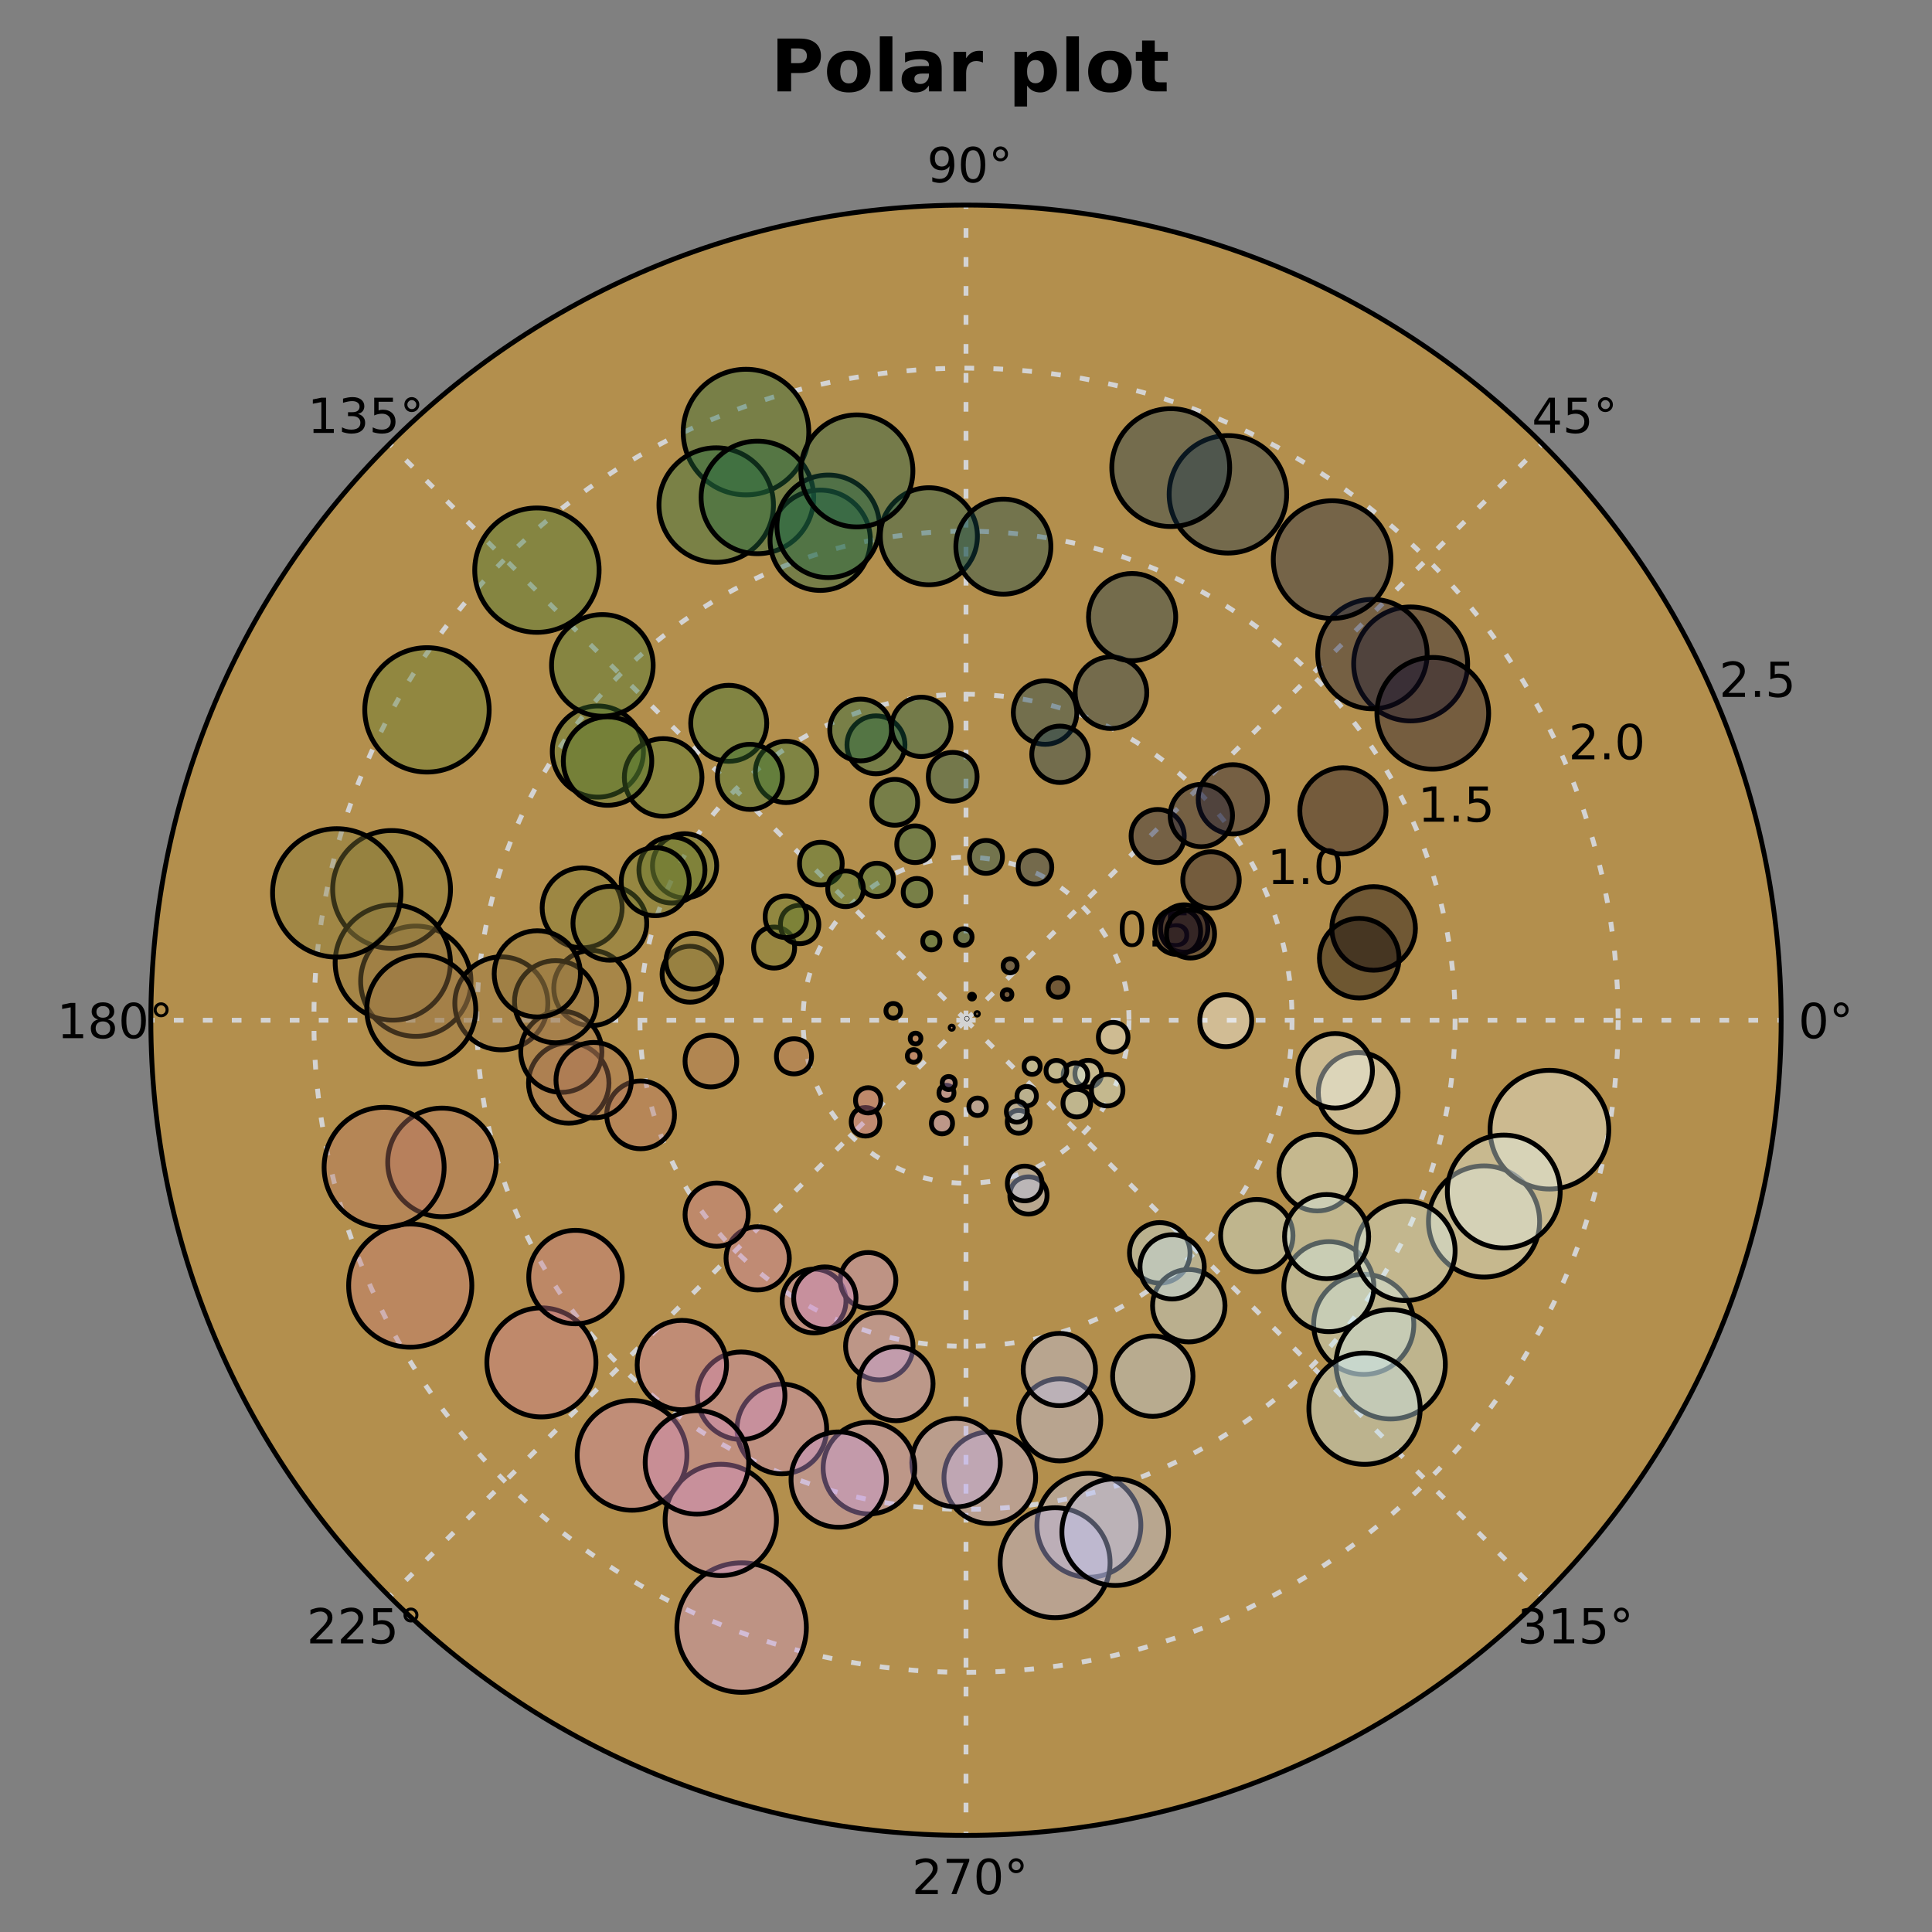 <?xml version="1.0" encoding="UTF-8"?>
<svg xmlns="http://www.w3.org/2000/svg" xmlns:xlink="http://www.w3.org/1999/xlink" width="400pt" height="400pt" viewBox="0 0 400 400" version="1.1">
<defs>
<g>
<symbol overflow="visible" id="glyph0-0">
<path style="stroke:none;" d="M 0.75 2.656 L 0.75 -10.578 L 8.25 -10.578 L 8.25 2.656 Z M 1.594 1.812 L 7.406 1.812 L 7.406 -9.734 L 1.594 -9.734 Z "/>
</symbol>
<symbol overflow="visible" id="glyph0-1">
<path style="stroke:none;" d="M 1.375 -10.938 L 6.062 -10.938 C 7.445 -10.938 8.508 -10.625 9.25 -10 C 10 -9.383 10.375 -8.508 10.375 -7.375 C 10.375 -6.219 10 -5.332 9.25 -4.719 C 8.508 -4.102 7.445 -3.797 6.062 -3.797 L 4.203 -3.797 L 4.203 0 L 1.375 0 Z M 4.203 -8.891 L 4.203 -5.844 L 5.75 -5.844 C 6.301 -5.844 6.723 -5.973 7.016 -6.234 C 7.316 -6.504 7.469 -6.883 7.469 -7.375 C 7.469 -7.852 7.316 -8.223 7.016 -8.484 C 6.723 -8.754 6.301 -8.891 5.75 -8.891 Z "/>
</symbol>
<symbol overflow="visible" id="glyph0-2">
<path style="stroke:none;" d="M 5.156 -6.531 C 4.582 -6.531 4.141 -6.32 3.828 -5.906 C 3.523 -5.488 3.375 -4.883 3.375 -4.094 C 3.375 -3.312 3.523 -2.707 3.828 -2.281 C 4.141 -1.863 4.582 -1.656 5.156 -1.656 C 5.727 -1.656 6.164 -1.863 6.469 -2.281 C 6.77 -2.707 6.922 -3.312 6.922 -4.094 C 6.922 -4.883 6.77 -5.488 6.469 -5.906 C 6.164 -6.32 5.727 -6.531 5.156 -6.531 Z M 5.156 -8.406 C 6.57 -8.406 7.676 -8.02 8.469 -7.25 C 9.258 -6.488 9.656 -5.438 9.656 -4.094 C 9.656 -2.75 9.258 -1.691 8.469 -0.922 C 7.676 -0.16 6.57 0.219 5.156 0.219 C 3.75 0.219 2.645 -0.16 1.844 -0.922 C 1.039 -1.691 0.641 -2.75 0.641 -4.094 C 0.641 -5.438 1.039 -6.488 1.844 -7.25 C 2.645 -8.02 3.75 -8.406 5.156 -8.406 Z "/>
</symbol>
<symbol overflow="visible" id="glyph0-3">
<path style="stroke:none;" d="M 1.266 -11.391 L 3.875 -11.391 L 3.875 0 L 1.266 0 Z "/>
</symbol>
<symbol overflow="visible" id="glyph0-4">
<path style="stroke:none;" d="M 4.938 -3.688 C 4.383 -3.688 3.969 -3.594 3.688 -3.406 C 3.414 -3.227 3.281 -2.957 3.281 -2.594 C 3.281 -2.258 3.391 -2 3.609 -1.812 C 3.836 -1.625 4.148 -1.531 4.547 -1.531 C 5.035 -1.531 5.445 -1.707 5.781 -2.062 C 6.125 -2.414 6.297 -2.859 6.297 -3.391 L 6.297 -3.688 Z M 8.938 -4.688 L 8.938 0 L 6.297 0 L 6.297 -1.219 C 5.941 -0.719 5.547 -0.352 5.109 -0.125 C 4.672 0.102 4.141 0.219 3.516 0.219 C 2.66 0.219 1.969 -0.031 1.438 -0.531 C 0.906 -1.031 0.641 -1.676 0.641 -2.469 C 0.641 -3.426 0.969 -4.129 1.625 -4.578 C 2.289 -5.023 3.332 -5.25 4.75 -5.25 L 6.297 -5.25 L 6.297 -5.453 C 6.297 -5.867 6.129 -6.172 5.797 -6.359 C 5.473 -6.555 4.969 -6.656 4.281 -6.656 C 3.719 -6.656 3.191 -6.598 2.703 -6.484 C 2.223 -6.379 1.773 -6.211 1.359 -5.984 L 1.359 -7.984 C 1.922 -8.117 2.484 -8.223 3.047 -8.297 C 3.617 -8.367 4.188 -8.406 4.75 -8.406 C 6.227 -8.406 7.297 -8.113 7.953 -7.531 C 8.609 -6.945 8.938 -6 8.938 -4.688 Z "/>
</symbol>
<symbol overflow="visible" id="glyph0-5">
<path style="stroke:none;" d="M 7.359 -5.969 C 7.129 -6.07 6.898 -6.148 6.672 -6.203 C 6.441 -6.254 6.211 -6.281 5.984 -6.281 C 5.305 -6.281 4.785 -6.062 4.422 -5.625 C 4.055 -5.195 3.875 -4.582 3.875 -3.781 L 3.875 0 L 1.266 0 L 1.266 -8.203 L 3.875 -8.203 L 3.875 -6.859 C 4.219 -7.391 4.609 -7.781 5.047 -8.031 C 5.484 -8.281 6.004 -8.406 6.609 -8.406 C 6.703 -8.406 6.797 -8.398 6.891 -8.391 C 6.992 -8.379 7.145 -8.363 7.344 -8.344 Z "/>
</symbol>
<symbol overflow="visible" id="glyph0-6">
<path style="stroke:none;" d=""/>
</symbol>
<symbol overflow="visible" id="glyph0-7">
<path style="stroke:none;" d="M 3.875 -1.188 L 3.875 3.125 L 1.266 3.125 L 1.266 -8.203 L 3.875 -8.203 L 3.875 -7 C 4.238 -7.477 4.641 -7.832 5.078 -8.062 C 5.523 -8.289 6.031 -8.406 6.594 -8.406 C 7.602 -8.406 8.43 -8 9.078 -7.188 C 9.734 -6.383 10.062 -5.352 10.062 -4.094 C 10.062 -2.832 9.734 -1.797 9.078 -0.984 C 8.43 -0.18 7.602 0.219 6.594 0.219 C 6.031 0.219 5.523 0.102 5.078 -0.125 C 4.641 -0.352 4.238 -0.707 3.875 -1.188 Z M 5.625 -6.5 C 5.062 -6.5 4.629 -6.289 4.328 -5.875 C 4.023 -5.469 3.875 -4.875 3.875 -4.094 C 3.875 -3.32 4.023 -2.727 4.328 -2.312 C 4.629 -1.895 5.062 -1.688 5.625 -1.688 C 6.188 -1.688 6.613 -1.891 6.906 -2.297 C 7.207 -2.711 7.359 -3.312 7.359 -4.094 C 7.359 -4.875 7.207 -5.469 6.906 -5.875 C 6.613 -6.289 6.188 -6.5 5.625 -6.5 Z "/>
</symbol>
<symbol overflow="visible" id="glyph0-8">
<path style="stroke:none;" d="M 4.125 -10.531 L 4.125 -8.203 L 6.828 -8.203 L 6.828 -6.328 L 4.125 -6.328 L 4.125 -2.844 C 4.125 -2.469 4.195 -2.211 4.344 -2.078 C 4.5 -1.941 4.801 -1.875 5.25 -1.875 L 6.594 -1.875 L 6.594 0 L 4.344 0 C 3.312 0 2.578 -0.211 2.141 -0.641 C 1.711 -1.078 1.5 -1.812 1.5 -2.844 L 1.5 -6.328 L 0.203 -6.328 L 0.203 -8.203 L 1.5 -8.203 L 1.5 -10.531 Z "/>
</symbol>
<symbol overflow="visible" id="glyph1-0">
<path style="stroke:none;" d="M 0.5 1.766 L 0.5 -7.047 L 5.5 -7.047 L 5.5 1.766 Z M 1.062 1.219 L 4.938 1.219 L 4.938 -6.484 L 1.062 -6.484 Z "/>
</symbol>
<symbol overflow="visible" id="glyph1-1">
<path style="stroke:none;" d="M 3.172 -6.641 C 2.672 -6.641 2.289 -6.391 2.031 -5.891 C 1.781 -5.391 1.656 -4.641 1.656 -3.641 C 1.656 -2.641 1.781 -1.891 2.031 -1.391 C 2.289 -0.891 2.672 -0.641 3.172 -0.641 C 3.691 -0.641 4.078 -0.891 4.328 -1.391 C 4.586 -1.891 4.719 -2.641 4.719 -3.641 C 4.719 -4.641 4.586 -5.391 4.328 -5.891 C 4.078 -6.391 3.691 -6.641 3.172 -6.641 Z M 3.172 -7.422 C 3.992 -7.422 4.617 -7.098 5.047 -6.453 C 5.484 -5.805 5.703 -4.867 5.703 -3.641 C 5.703 -2.41 5.484 -1.473 5.047 -0.828 C 4.617 -0.18 3.992 0.141 3.172 0.141 C 2.359 0.141 1.734 -0.18 1.297 -0.828 C 0.867 -1.473 0.656 -2.41 0.656 -3.641 C 0.656 -4.867 0.867 -5.805 1.297 -6.453 C 1.734 -7.098 2.359 -7.422 3.172 -7.422 Z "/>
</symbol>
<symbol overflow="visible" id="glyph1-2">
<path style="stroke:none;" d="M 1.062 -1.234 L 2.094 -1.234 L 2.094 0 L 1.062 0 Z "/>
</symbol>
<symbol overflow="visible" id="glyph1-3">
<path style="stroke:none;" d="M 1.078 -7.297 L 4.953 -7.297 L 4.953 -6.453 L 1.984 -6.453 L 1.984 -4.672 C 2.129 -4.723 2.27 -4.758 2.406 -4.781 C 2.551 -4.801 2.695 -4.812 2.844 -4.812 C 3.656 -4.812 4.297 -4.586 4.766 -4.141 C 5.242 -3.703 5.484 -3.102 5.484 -2.344 C 5.484 -1.551 5.238 -0.938 4.75 -0.5 C 4.27 -0.07 3.582 0.141 2.688 0.141 C 2.383 0.141 2.07 0.113 1.75 0.062 C 1.438 0.008 1.109 -0.066 0.766 -0.172 L 0.766 -1.156 C 1.066 -1 1.375 -0.879 1.688 -0.797 C 2 -0.723 2.328 -0.688 2.672 -0.688 C 3.234 -0.688 3.676 -0.832 4 -1.125 C 4.332 -1.426 4.5 -1.832 4.5 -2.344 C 4.5 -2.844 4.332 -3.238 4 -3.531 C 3.676 -3.832 3.234 -3.984 2.672 -3.984 C 2.41 -3.984 2.145 -3.953 1.875 -3.891 C 1.613 -3.836 1.348 -3.75 1.078 -3.625 Z "/>
</symbol>
<symbol overflow="visible" id="glyph1-4">
<path style="stroke:none;" d="M 1.234 -0.828 L 2.859 -0.828 L 2.859 -6.391 L 1.094 -6.047 L 1.094 -6.938 L 2.844 -7.297 L 3.828 -7.297 L 3.828 -0.828 L 5.438 -0.828 L 5.438 0 L 1.234 0 Z "/>
</symbol>
<symbol overflow="visible" id="glyph1-5">
<path style="stroke:none;" d="M 1.922 -0.828 L 5.359 -0.828 L 5.359 0 L 0.734 0 L 0.734 -0.828 C 1.109 -1.211 1.617 -1.734 2.266 -2.391 C 2.91 -3.047 3.316 -3.469 3.484 -3.656 C 3.797 -4.008 4.016 -4.305 4.141 -4.547 C 4.266 -4.797 4.328 -5.039 4.328 -5.281 C 4.328 -5.664 4.191 -5.977 3.922 -6.219 C 3.648 -6.469 3.297 -6.594 2.859 -6.594 C 2.547 -6.594 2.219 -6.535 1.875 -6.422 C 1.539 -6.316 1.176 -6.156 0.781 -5.938 L 0.781 -6.938 C 1.176 -7.094 1.547 -7.211 1.891 -7.297 C 2.234 -7.379 2.551 -7.422 2.844 -7.422 C 3.594 -7.422 4.191 -7.234 4.641 -6.859 C 5.098 -6.484 5.328 -5.977 5.328 -5.344 C 5.328 -5.039 5.27 -4.754 5.156 -4.484 C 5.039 -4.223 4.836 -3.91 4.547 -3.547 C 4.461 -3.453 4.203 -3.176 3.766 -2.719 C 3.328 -2.27 2.711 -1.641 1.922 -0.828 Z "/>
</symbol>
<symbol overflow="visible" id="glyph1-6">
<path style="stroke:none;" d="M 2.5 -6.797 C 2.238 -6.797 2.02 -6.703 1.844 -6.516 C 1.664 -6.336 1.578 -6.117 1.578 -5.859 C 1.578 -5.598 1.664 -5.379 1.844 -5.203 C 2.02 -5.023 2.238 -4.938 2.5 -4.938 C 2.758 -4.938 2.977 -5.023 3.156 -5.203 C 3.332 -5.379 3.422 -5.598 3.422 -5.859 C 3.422 -6.117 3.332 -6.336 3.156 -6.516 C 2.977 -6.703 2.758 -6.797 2.5 -6.797 Z M 2.5 -7.422 C 2.707 -7.422 2.906 -7.379 3.094 -7.297 C 3.289 -7.223 3.457 -7.109 3.594 -6.953 C 3.75 -6.805 3.863 -6.641 3.938 -6.453 C 4.008 -6.273 4.047 -6.078 4.047 -5.859 C 4.047 -5.43 3.895 -5.066 3.594 -4.766 C 3.289 -4.473 2.922 -4.328 2.484 -4.328 C 2.047 -4.328 1.68 -4.473 1.391 -4.766 C 1.098 -5.055 0.953 -5.422 0.953 -5.859 C 0.953 -6.297 1.098 -6.664 1.391 -6.969 C 1.691 -7.27 2.062 -7.422 2.5 -7.422 Z "/>
</symbol>
<symbol overflow="visible" id="glyph1-7">
<path style="stroke:none;" d="M 3.781 -6.438 L 1.297 -2.547 L 3.781 -2.547 Z M 3.516 -7.297 L 4.766 -7.297 L 4.766 -2.547 L 5.797 -2.547 L 5.797 -1.719 L 4.766 -1.719 L 4.766 0 L 3.781 0 L 3.781 -1.719 L 0.484 -1.719 L 0.484 -2.672 Z "/>
</symbol>
<symbol overflow="visible" id="glyph1-8">
<path style="stroke:none;" d="M 1.094 -0.156 L 1.094 -1.047 C 1.344 -0.93 1.594 -0.844 1.844 -0.781 C 2.102 -0.719 2.352 -0.688 2.594 -0.688 C 3.25 -0.688 3.75 -0.906 4.094 -1.344 C 4.438 -1.781 4.629 -2.445 4.672 -3.344 C 4.484 -3.062 4.242 -2.844 3.953 -2.688 C 3.672 -2.539 3.352 -2.469 3 -2.469 C 2.27 -2.469 1.691 -2.688 1.266 -3.125 C 0.836 -3.57 0.625 -4.176 0.625 -4.938 C 0.625 -5.688 0.844 -6.285 1.281 -6.734 C 1.727 -7.191 2.32 -7.422 3.062 -7.422 C 3.906 -7.422 4.547 -7.098 4.984 -6.453 C 5.43 -5.805 5.656 -4.867 5.656 -3.641 C 5.656 -2.492 5.383 -1.578 4.844 -0.891 C 4.301 -0.203 3.566 0.141 2.641 0.141 C 2.391 0.141 2.141 0.113 1.891 0.062 C 1.641 0.02 1.375 -0.051 1.094 -0.156 Z M 3.062 -3.25 C 3.5 -3.25 3.848 -3.398 4.109 -3.703 C 4.367 -4.004 4.5 -4.414 4.5 -4.938 C 4.5 -5.469 4.367 -5.883 4.109 -6.188 C 3.848 -6.488 3.5 -6.641 3.062 -6.641 C 2.613 -6.641 2.258 -6.488 2 -6.188 C 1.75 -5.883 1.625 -5.469 1.625 -4.938 C 1.625 -4.414 1.75 -4.004 2 -3.703 C 2.258 -3.398 2.613 -3.25 3.062 -3.25 Z "/>
</symbol>
<symbol overflow="visible" id="glyph1-9">
<path style="stroke:none;" d="M 4.062 -3.938 C 4.531 -3.832 4.895 -3.617 5.156 -3.297 C 5.426 -2.984 5.562 -2.594 5.562 -2.125 C 5.562 -1.406 5.312 -0.848 4.812 -0.453 C 4.32 -0.055 3.617 0.141 2.703 0.141 C 2.398 0.141 2.086 0.109 1.766 0.047 C 1.441 -0.016 1.109 -0.102 0.766 -0.219 L 0.766 -1.172 C 1.035 -1.016 1.332 -0.895 1.656 -0.812 C 1.988 -0.727 2.332 -0.688 2.688 -0.688 C 3.301 -0.688 3.77 -0.805 4.094 -1.047 C 4.414 -1.297 4.578 -1.656 4.578 -2.125 C 4.578 -2.551 4.426 -2.883 4.125 -3.125 C 3.82 -3.363 3.406 -3.484 2.875 -3.484 L 2.016 -3.484 L 2.016 -4.297 L 2.906 -4.297 C 3.395 -4.297 3.766 -4.395 4.016 -4.594 C 4.273 -4.789 4.406 -5.07 4.406 -5.438 C 4.406 -5.801 4.27 -6.082 4 -6.281 C 3.738 -6.488 3.363 -6.594 2.875 -6.594 C 2.602 -6.594 2.312 -6.562 2 -6.5 C 1.688 -6.445 1.348 -6.359 0.984 -6.234 L 0.984 -7.109 C 1.359 -7.211 1.707 -7.289 2.031 -7.344 C 2.363 -7.395 2.672 -7.422 2.953 -7.422 C 3.703 -7.422 4.297 -7.25 4.734 -6.906 C 5.172 -6.57 5.391 -6.113 5.391 -5.531 C 5.391 -5.125 5.273 -4.781 5.047 -4.5 C 4.816 -4.227 4.488 -4.039 4.062 -3.938 Z "/>
</symbol>
<symbol overflow="visible" id="glyph1-10">
<path style="stroke:none;" d="M 3.172 -3.469 C 2.703 -3.469 2.332 -3.336 2.062 -3.078 C 1.801 -2.828 1.672 -2.484 1.672 -2.047 C 1.672 -1.609 1.801 -1.266 2.062 -1.016 C 2.332 -0.766 2.703 -0.641 3.172 -0.641 C 3.641 -0.641 4.008 -0.766 4.281 -1.016 C 4.551 -1.266 4.688 -1.609 4.688 -2.047 C 4.688 -2.484 4.551 -2.828 4.281 -3.078 C 4.02 -3.336 3.648 -3.469 3.172 -3.469 Z M 2.188 -3.875 C 1.77 -3.977 1.441 -4.176 1.203 -4.469 C 0.961 -4.758 0.844 -5.113 0.844 -5.531 C 0.844 -6.113 1.051 -6.57 1.469 -6.906 C 1.883 -7.25 2.453 -7.422 3.172 -7.422 C 3.898 -7.422 4.473 -7.25 4.891 -6.906 C 5.305 -6.57 5.516 -6.113 5.516 -5.531 C 5.516 -5.113 5.395 -4.758 5.156 -4.469 C 4.914 -4.176 4.586 -3.977 4.172 -3.875 C 4.648 -3.77 5.02 -3.555 5.281 -3.234 C 5.539 -2.91 5.672 -2.516 5.672 -2.047 C 5.672 -1.336 5.457 -0.797 5.031 -0.422 C 4.602 -0.047 3.984 0.141 3.172 0.141 C 2.367 0.141 1.75 -0.047 1.312 -0.422 C 0.883 -0.797 0.672 -1.336 0.672 -2.047 C 0.672 -2.516 0.805 -2.91 1.078 -3.234 C 1.348 -3.555 1.719 -3.77 2.188 -3.875 Z M 1.828 -5.438 C 1.828 -5.062 1.945 -4.766 2.188 -4.547 C 2.426 -4.336 2.754 -4.234 3.172 -4.234 C 3.598 -4.234 3.93 -4.336 4.172 -4.547 C 4.41 -4.766 4.531 -5.062 4.531 -5.438 C 4.531 -5.812 4.41 -6.102 4.172 -6.312 C 3.93 -6.531 3.598 -6.641 3.172 -6.641 C 2.754 -6.641 2.426 -6.531 2.188 -6.312 C 1.945 -6.102 1.828 -5.812 1.828 -5.438 Z "/>
</symbol>
<symbol overflow="visible" id="glyph1-11">
<path style="stroke:none;" d="M 0.828 -7.297 L 5.516 -7.297 L 5.516 -6.875 L 2.859 0 L 1.828 0 L 4.328 -6.453 L 0.828 -6.453 Z "/>
</symbol>
</g>
</defs>
<g id="surface1">
<rect x="0" y="0" width="400" height="400" style="fill:rgb(50.196%,50.196%,50.196%);fill-opacity:1;stroke:none;"/>
<g style="fill:rgb(0%,0%,0%);fill-opacity:1;">
  <use xlink:href="#glyph0-1" x="159.59" y="18.922"/>
  <use xlink:href="#glyph0-2" x="170.583" y="18.922"/>
  <use xlink:href="#glyph0-3" x="180.889" y="18.922"/>
  <use xlink:href="#glyph0-4" x="186.03" y="18.922"/>
  <use xlink:href="#glyph0-5" x="196.152" y="18.922"/>
  <use xlink:href="#glyph0-6" x="203.55" y="18.922"/>
  <use xlink:href="#glyph0-7" x="208.772" y="18.922"/>
  <use xlink:href="#glyph0-3" x="219.509" y="18.922"/>
  <use xlink:href="#glyph0-2" x="224.651" y="18.922"/>
  <use xlink:href="#glyph0-8" x="234.956" y="18.922"/>
</g>
<path style=" stroke:none;fill-rule:nonzero;fill:rgb(100%,64.706%,0%);fill-opacity:0.4;" d="M 368.77 211.23 C 368.77 304.438 293.207 380 200 380 C 106.793 380 31.23 304.438 31.23 211.23 C 31.23 118.023 106.793 42.461 200 42.461 C 293.207 42.461 368.77 118.023 368.77 211.23 "/>
<path style="fill:none;stroke-width:1;stroke-linecap:butt;stroke-linejoin:miter;stroke:rgb(82.745%,82.745%,82.745%);stroke-opacity:1;stroke-dasharray:2,4;stroke-miterlimit:10;" d="M 223.754 178.77 C 223.754 197.41 208.641 212.523 190 212.523 C 171.359 212.523 156.246 197.41 156.246 178.77 C 156.246 160.129 171.359 145.016 190 145.016 C 208.641 145.016 223.754 160.129 223.754 178.77 " transform="matrix(1,0,0,1,10,32.461)"/>
<path style="fill:none;stroke-width:1;stroke-linecap:butt;stroke-linejoin:miter;stroke:rgb(82.745%,82.745%,82.745%);stroke-opacity:1;stroke-dasharray:2,4;stroke-miterlimit:10;" d="M 257.508 178.77 C 257.508 216.055 227.285 246.277 190 246.277 C 152.715 246.277 122.492 216.055 122.492 178.77 C 122.492 141.484 152.715 111.262 190 111.262 C 227.285 111.262 257.508 141.484 257.508 178.77 " transform="matrix(1,0,0,1,10,32.461)"/>
<path style="fill:none;stroke-width:1;stroke-linecap:butt;stroke-linejoin:miter;stroke:rgb(82.745%,82.745%,82.745%);stroke-opacity:1;stroke-dasharray:2,4;stroke-miterlimit:10;" d="M 291.262 178.77 C 291.262 234.695 245.926 280.031 190 280.031 C 134.074 280.031 88.738 234.695 88.738 178.77 C 88.738 122.844 134.074 77.508 190 77.508 C 245.926 77.508 291.262 122.844 291.262 178.77 " transform="matrix(1,0,0,1,10,32.461)"/>
<path style="fill:none;stroke-width:1;stroke-linecap:butt;stroke-linejoin:miter;stroke:rgb(82.745%,82.745%,82.745%);stroke-opacity:1;stroke-dasharray:2,4;stroke-miterlimit:10;" d="M 325.016 178.77 C 325.016 253.336 264.566 313.785 190 313.785 C 115.434 313.785 54.984 253.336 54.984 178.77 C 54.984 104.203 115.434 43.754 190 43.754 C 264.566 43.754 325.016 104.203 325.016 178.77 " transform="matrix(1,0,0,1,10,32.461)"/>
<path style="fill:none;stroke-width:1;stroke-linecap:butt;stroke-linejoin:miter;stroke:rgb(82.745%,82.745%,82.745%);stroke-opacity:1;stroke-dasharray:2,4;stroke-miterlimit:10;" d="M 190 178.77 L 358.77 178.77 " transform="matrix(1,0,0,1,10,32.461)"/>
<path style="fill:none;stroke-width:1;stroke-linecap:butt;stroke-linejoin:miter;stroke:rgb(82.745%,82.745%,82.745%);stroke-opacity:1;stroke-dasharray:2,4;stroke-miterlimit:10;" d="M 190 178.77 L 309.34 59.43 " transform="matrix(1,0,0,1,10,32.461)"/>
<path style="fill:none;stroke-width:1;stroke-linecap:butt;stroke-linejoin:miter;stroke:rgb(82.745%,82.745%,82.745%);stroke-opacity:1;stroke-dasharray:2,4;stroke-miterlimit:10;" d="M 190 178.77 L 190 10 " transform="matrix(1,0,0,1,10,32.461)"/>
<path style="fill:none;stroke-width:1;stroke-linecap:butt;stroke-linejoin:miter;stroke:rgb(82.745%,82.745%,82.745%);stroke-opacity:1;stroke-dasharray:2,4;stroke-miterlimit:10;" d="M 190 178.77 L 70.66 59.43 " transform="matrix(1,0,0,1,10,32.461)"/>
<path style="fill:none;stroke-width:1;stroke-linecap:butt;stroke-linejoin:miter;stroke:rgb(82.745%,82.745%,82.745%);stroke-opacity:1;stroke-dasharray:2,4;stroke-miterlimit:10;" d="M 190 178.77 L 21.23 178.77 " transform="matrix(1,0,0,1,10,32.461)"/>
<path style="fill:none;stroke-width:1;stroke-linecap:butt;stroke-linejoin:miter;stroke:rgb(82.745%,82.745%,82.745%);stroke-opacity:1;stroke-dasharray:2,4;stroke-miterlimit:10;" d="M 190 178.77 L 70.66 298.109 " transform="matrix(1,0,0,1,10,32.461)"/>
<path style="fill:none;stroke-width:1;stroke-linecap:butt;stroke-linejoin:miter;stroke:rgb(82.745%,82.745%,82.745%);stroke-opacity:1;stroke-dasharray:2,4;stroke-miterlimit:10;" d="M 190 178.77 L 190 347.539 " transform="matrix(1,0,0,1,10,32.461)"/>
<path style="fill:none;stroke-width:1;stroke-linecap:butt;stroke-linejoin:miter;stroke:rgb(82.745%,82.745%,82.745%);stroke-opacity:1;stroke-dasharray:2,4;stroke-miterlimit:10;" d="M 190 178.77 L 309.34 298.109 " transform="matrix(1,0,0,1,10,32.461)"/>
<path style="fill:none;stroke-width:1;stroke-linecap:butt;stroke-linejoin:miter;stroke:rgb(0%,0%,0%);stroke-opacity:1;stroke-miterlimit:10;" d="M 358.77 178.77 C 358.77 271.977 283.207 347.539 190 347.539 C 96.793 347.539 21.23 271.977 21.23 178.77 C 21.23 85.562 96.793 10 190 10 C 283.207 10 358.77 85.562 358.77 178.77 " transform="matrix(1,0,0,1,10,32.461)"/>
<g style="fill:rgb(0%,0%,0%);fill-opacity:1;">
  <use xlink:href="#glyph1-1" x="231.184" y="195.953"/>
  <use xlink:href="#glyph1-2" x="237.546" y="195.953"/>
  <use xlink:href="#glyph1-3" x="240.725" y="195.953"/>
</g>
<g style="fill:rgb(0%,0%,0%);fill-opacity:1;">
  <use xlink:href="#glyph1-4" x="262.367" y="183.039"/>
  <use xlink:href="#glyph1-2" x="268.729" y="183.039"/>
  <use xlink:href="#glyph1-1" x="271.908" y="183.039"/>
</g>
<g style="fill:rgb(0%,0%,0%);fill-opacity:1;">
  <use xlink:href="#glyph1-4" x="293.555" y="170.121"/>
  <use xlink:href="#glyph1-2" x="299.917" y="170.121"/>
  <use xlink:href="#glyph1-3" x="303.096" y="170.121"/>
</g>
<g style="fill:rgb(0%,0%,0%);fill-opacity:1;">
  <use xlink:href="#glyph1-5" x="324.738" y="157.203"/>
  <use xlink:href="#glyph1-2" x="331.101" y="157.203"/>
  <use xlink:href="#glyph1-1" x="334.279" y="157.203"/>
</g>
<g style="fill:rgb(0%,0%,0%);fill-opacity:1;">
  <use xlink:href="#glyph1-5" x="355.922" y="144.285"/>
  <use xlink:href="#glyph1-2" x="362.284" y="144.285"/>
  <use xlink:href="#glyph1-3" x="365.463" y="144.285"/>
</g>
<g style="fill:rgb(0%,0%,0%);fill-opacity:1;">
  <use xlink:href="#glyph1-1" x="372.332" y="214.941"/>
  <use xlink:href="#glyph1-6" x="378.694" y="214.941"/>
</g>
<g style="fill:rgb(0%,0%,0%);fill-opacity:1;">
  <use xlink:href="#glyph1-7" x="317.16" y="89.637"/>
  <use xlink:href="#glyph1-3" x="323.522" y="89.637"/>
  <use xlink:href="#glyph1-6" x="329.885" y="89.637"/>
</g>
<g style="fill:rgb(0%,0%,0%);fill-opacity:1;">
  <use xlink:href="#glyph1-8" x="191.926" y="37.734"/>
  <use xlink:href="#glyph1-1" x="198.288" y="37.734"/>
  <use xlink:href="#glyph1-6" x="204.65" y="37.734"/>
</g>
<g style="fill:rgb(0%,0%,0%);fill-opacity:1;">
  <use xlink:href="#glyph1-4" x="63.676" y="89.637"/>
  <use xlink:href="#glyph1-9" x="70.038" y="89.637"/>
  <use xlink:href="#glyph1-3" x="76.4" y="89.637"/>
  <use xlink:href="#glyph1-6" x="82.763" y="89.637"/>
</g>
<g style="fill:rgb(0%,0%,0%);fill-opacity:1;">
  <use xlink:href="#glyph1-4" x="11.773" y="214.941"/>
  <use xlink:href="#glyph1-10" x="18.136" y="214.941"/>
  <use xlink:href="#glyph1-1" x="24.498" y="214.941"/>
  <use xlink:href="#glyph1-6" x="30.86" y="214.941"/>
</g>
<g style="fill:rgb(0%,0%,0%);fill-opacity:1;">
  <use xlink:href="#glyph1-5" x="63.496" y="340.246"/>
  <use xlink:href="#glyph1-5" x="69.858" y="340.246"/>
  <use xlink:href="#glyph1-3" x="76.221" y="340.246"/>
  <use xlink:href="#glyph1-6" x="82.583" y="340.246"/>
</g>
<g style="fill:rgb(0%,0%,0%);fill-opacity:1;">
  <use xlink:href="#glyph1-5" x="188.801" y="392.148"/>
  <use xlink:href="#glyph1-11" x="195.163" y="392.148"/>
  <use xlink:href="#glyph1-1" x="201.525" y="392.148"/>
  <use xlink:href="#glyph1-6" x="207.888" y="392.148"/>
</g>
<g style="fill:rgb(0%,0%,0%);fill-opacity:1;">
  <use xlink:href="#glyph1-9" x="314.121" y="340.246"/>
  <use xlink:href="#glyph1-4" x="320.483" y="340.246"/>
  <use xlink:href="#glyph1-3" x="326.846" y="340.246"/>
  <use xlink:href="#glyph1-6" x="333.208" y="340.246"/>
</g>
<path style="fill-rule:nonzero;fill:rgb(82.122%,92.997%,93.63%);fill-opacity:0.4;stroke-width:1;stroke-linecap:butt;stroke-linejoin:bevel;stroke:rgb(0%,0%,0%);stroke-opacity:1;stroke-miterlimit:10;" d="M 282.715 241.738 C 282.715 247.461 278.074 252.102 272.348 252.102 C 266.625 252.102 261.98 247.461 261.98 241.738 C 261.98 236.012 266.625 231.371 272.348 231.371 C 278.074 231.371 282.715 236.012 282.715 241.738 " transform="matrix(1,0,0,1,10,32.461)"/>
<path style="fill-rule:nonzero;fill:rgb(83.26%,93.757%,93.578%);fill-opacity:0.4;stroke-width:1;stroke-linecap:butt;stroke-linejoin:bevel;stroke:rgb(0%,0%,0%);stroke-opacity:1;stroke-miterlimit:10;" d="M 205.359 188.301 C 205.359 190.527 202.023 190.527 202.023 188.301 C 202.023 186.078 205.359 186.078 205.359 188.301 " transform="matrix(1,0,0,1,10,32.461)"/>
<path style="fill-rule:nonzero;fill:rgb(45.876%,48.057%,19.973%);fill-opacity:0.4;stroke-width:1;stroke-linecap:butt;stroke-linejoin:bevel;stroke:rgb(0%,0%,0%);stroke-opacity:1;stroke-miterlimit:10;" d="M 154.52 163.723 C 154.52 169.387 146.023 169.387 146.023 163.723 C 146.023 158.059 154.52 158.059 154.52 163.723 " transform="matrix(1,0,0,1,10,32.461)"/>
<path style="fill-rule:nonzero;fill:rgb(78.084%,88.923%,94.406%);fill-opacity:0.4;stroke-width:1;stroke-linecap:butt;stroke-linejoin:bevel;stroke:rgb(0%,0%,0%);stroke-opacity:1;stroke-miterlimit:10;" d="M 236.387 226.93 C 236.387 230.391 233.578 233.195 230.117 233.195 C 226.656 233.195 223.848 230.391 223.848 226.93 C 223.848 223.469 226.656 220.66 230.117 220.66 C 233.578 220.66 236.387 223.469 236.387 226.93 " transform="matrix(1,0,0,1,10,32.461)"/>
<path style="fill-rule:nonzero;fill:rgb(32.928%,47.628%,18.372%);fill-opacity:0.4;stroke-width:1;stroke-linecap:butt;stroke-linejoin:bevel;stroke:rgb(0%,0%,0%);stroke-opacity:1;stroke-miterlimit:10;" d="M 123.215 123.141 C 123.215 128.352 118.988 132.578 113.777 132.578 C 108.566 132.578 104.344 128.352 104.344 123.141 C 104.344 117.93 108.566 113.703 113.777 113.703 C 118.988 113.703 123.215 117.93 123.215 123.141 " transform="matrix(1,0,0,1,10,32.461)"/>
<path style="fill-rule:nonzero;fill:rgb(25.545%,46.558%,19.29%);fill-opacity:0.4;stroke-width:1;stroke-linecap:butt;stroke-linejoin:bevel;stroke:rgb(0%,0%,0%);stroke-opacity:1;stroke-miterlimit:10;" d="M 114.039 85.582 C 114.039 92.695 108.273 98.457 101.164 98.457 C 94.055 98.457 88.289 92.695 88.289 85.582 C 88.289 78.473 94.055 72.707 101.164 72.707 C 108.273 72.707 114.039 78.473 114.039 85.582 " transform="matrix(1,0,0,1,10,32.461)"/>
<path style="fill-rule:nonzero;fill:rgb(8.19%,4.329%,11.483%);fill-opacity:0.4;stroke-width:1;stroke-linecap:butt;stroke-linejoin:bevel;stroke:rgb(0%,0%,0%);stroke-opacity:1;stroke-miterlimit:10;" d="M 240.07 159.773 C 240.07 166.305 230.27 166.305 230.27 159.773 C 230.27 153.238 240.07 153.238 240.07 159.773 " transform="matrix(1,0,0,1,10,32.461)"/>
<path style="fill-rule:nonzero;fill:rgb(12.736%,40.688%,25.105%);fill-opacity:0.4;stroke-width:1;stroke-linecap:butt;stroke-linejoin:bevel;stroke:rgb(0%,0%,0%);stroke-opacity:1;stroke-miterlimit:10;" d="M 157.453 56.996 C 157.453 64.176 151.633 69.996 144.453 69.996 C 137.27 69.996 131.449 64.176 131.449 56.996 C 131.449 49.816 137.27 43.996 144.453 43.996 C 151.633 43.996 157.453 49.816 157.453 56.996 " transform="matrix(1,0,0,1,10,32.461)"/>
<path style="fill-rule:nonzero;fill:rgb(77.454%,87.872%,94.634%);fill-opacity:0.4;stroke-width:1;stroke-linecap:butt;stroke-linejoin:bevel;stroke:rgb(0%,0%,0%);stroke-opacity:1;stroke-miterlimit:10;" d="M 243.621 237.871 C 243.621 242.012 240.262 245.367 236.121 245.367 C 231.98 245.367 228.625 242.012 228.625 237.871 C 228.625 233.73 231.98 230.375 236.121 230.375 C 240.262 230.375 243.621 233.73 243.621 237.871 " transform="matrix(1,0,0,1,10,32.461)"/>
<path style="fill-rule:nonzero;fill:rgb(82.077%,50.093%,60.06%);fill-opacity:0.4;stroke-width:1;stroke-linecap:butt;stroke-linejoin:bevel;stroke:rgb(0%,0%,0%);stroke-opacity:1;stroke-miterlimit:10;" d="M 113.383 249.609 C 113.383 255.844 108.328 260.898 102.09 260.898 C 95.855 260.898 90.801 255.844 90.801 249.609 C 90.801 243.375 95.855 238.32 102.09 238.32 C 108.328 238.32 113.383 243.375 113.383 249.609 " transform="matrix(1,0,0,1,10,32.461)"/>
<path style="fill-rule:nonzero;fill:rgb(89.172%,96.601%,94.286%);fill-opacity:0.4;stroke-width:1;stroke-linecap:butt;stroke-linejoin:bevel;stroke:rgb(0%,0%,0%);stroke-opacity:1;stroke-miterlimit:10;" d="M 308.762 220.434 C 308.762 226.789 303.609 231.941 297.258 231.941 C 290.902 231.941 285.75 226.789 285.75 220.434 C 285.75 214.078 290.902 208.926 297.258 208.926 C 303.609 208.926 308.762 214.078 308.762 220.434 " transform="matrix(1,0,0,1,10,32.461)"/>
<path style="fill-rule:nonzero;fill:rgb(82.36%,58.573%,81.537%);fill-opacity:0.4;stroke-width:1;stroke-linecap:butt;stroke-linejoin:bevel;stroke:rgb(0%,0%,0%);stroke-opacity:1;stroke-miterlimit:10;" d="M 161.152 263.391 C 161.152 268.516 157 272.672 151.871 272.672 C 146.746 272.672 142.59 268.516 142.59 263.391 C 142.59 258.262 146.746 254.109 151.871 254.109 C 157 254.109 161.152 258.262 161.152 263.391 " transform="matrix(1,0,0,1,10,32.461)"/>
<path style="fill-rule:nonzero;fill:rgb(14.993%,42.493%,23.525%);fill-opacity:0.4;stroke-width:1;stroke-linecap:butt;stroke-linejoin:bevel;stroke:rgb(0%,0%,0%);stroke-opacity:1;stroke-miterlimit:10;" d="M 150.137 72.105 C 150.137 78.652 144.828 83.961 138.281 83.961 C 131.734 83.961 126.43 78.652 126.43 72.105 C 126.43 65.559 131.734 60.254 138.281 60.254 C 144.828 60.254 150.137 65.559 150.137 72.105 " transform="matrix(1,0,0,1,10,32.461)"/>
<path style="fill-rule:nonzero;fill:rgb(60.017%,47.603%,26.624%);fill-opacity:0.4;stroke-width:1;stroke-linecap:butt;stroke-linejoin:bevel;stroke:rgb(0%,0%,0%);stroke-opacity:1;stroke-miterlimit:10;" d="M 87.508 170.684 C 87.508 176.992 82.395 182.105 76.09 182.105 C 69.781 182.105 64.668 176.992 64.668 170.684 C 64.668 164.375 69.781 159.266 76.09 159.266 C 82.395 159.266 87.508 164.375 87.508 170.684 " transform="matrix(1,0,0,1,10,32.461)"/>
<path style="fill-rule:nonzero;fill:rgb(11.789%,39.694%,25.887%);fill-opacity:0.4;stroke-width:1;stroke-linecap:butt;stroke-linejoin:bevel;stroke:rgb(0%,0%,0%);stroke-opacity:1;stroke-miterlimit:10;" d="M 177.359 121.746 C 177.359 125.059 174.676 127.742 171.359 127.742 C 168.047 127.742 165.359 125.059 165.359 121.746 C 165.359 118.43 168.047 115.746 171.359 115.746 C 174.676 115.746 177.359 118.43 177.359 121.746 " transform="matrix(1,0,0,1,10,32.461)"/>
<path style="fill-rule:nonzero;fill:rgb(30.724%,47.396%,18.499%);fill-opacity:0.4;stroke-width:1;stroke-linecap:butt;stroke-linejoin:bevel;stroke:rgb(0%,0%,0%);stroke-opacity:1;stroke-miterlimit:10;" d="M 135.336 128.496 C 135.336 132.938 131.738 136.535 127.301 136.535 C 122.863 136.535 119.266 132.938 119.266 128.496 C 119.266 124.059 122.863 120.461 127.301 120.461 C 131.738 120.461 135.336 124.059 135.336 128.496 " transform="matrix(1,0,0,1,10,32.461)"/>
<path style="fill-rule:nonzero;fill:rgb(82.681%,93.383%,93.596%);fill-opacity:0.4;stroke-width:1;stroke-linecap:butt;stroke-linejoin:bevel;stroke:rgb(0%,0%,0%);stroke-opacity:1;stroke-miterlimit:10;" d="M 257.695 223.359 C 257.695 227.496 254.34 230.852 250.203 230.852 C 246.066 230.852 242.711 227.496 242.711 223.359 C 242.711 219.219 246.066 215.867 250.203 215.867 C 254.34 215.867 257.695 219.219 257.695 223.359 " transform="matrix(1,0,0,1,10,32.461)"/>
<path style="fill-rule:nonzero;fill:rgb(12.736%,40.688%,25.105%);fill-opacity:0.4;stroke-width:1;stroke-linecap:butt;stroke-linejoin:bevel;stroke:rgb(0%,0%,0%);stroke-opacity:1;stroke-miterlimit:10;" d="M 174.582 118.676 C 174.582 122.207 171.719 125.07 168.188 125.07 C 164.656 125.07 161.797 122.207 161.797 118.676 C 161.797 115.145 164.656 112.281 168.188 112.281 C 171.719 112.281 174.582 115.145 174.582 118.676 " transform="matrix(1,0,0,1,10,32.461)"/>
<path style="fill-rule:nonzero;fill:rgb(24.574%,46.344%,19.52%);fill-opacity:0.4;stroke-width:1;stroke-linecap:butt;stroke-linejoin:bevel;stroke:rgb(0%,0%,0%);stroke-opacity:1;stroke-miterlimit:10;" d="M 164.371 146.336 C 164.371 152.23 155.527 152.23 155.527 146.336 C 155.527 140.441 164.371 140.441 164.371 146.336 " transform="matrix(1,0,0,1,10,32.461)"/>
<path style="fill-rule:nonzero;fill:rgb(76.722%,74.298%,94.568%);fill-opacity:0.4;stroke-width:1;stroke-linecap:butt;stroke-linejoin:bevel;stroke:rgb(0%,0%,0%);stroke-opacity:1;stroke-miterlimit:10;" d="M 194.207 196.684 C 194.207 199.094 190.594 199.094 190.594 196.684 C 190.594 194.273 194.207 194.273 194.207 196.684 " transform="matrix(1,0,0,1,10,32.461)"/>
<path style="fill-rule:nonzero;fill:rgb(10.301%,8.995%,19.916%);fill-opacity:0.4;stroke-width:1;stroke-linecap:butt;stroke-linejoin:bevel;stroke:rgb(0%,0%,0%);stroke-opacity:1;stroke-miterlimit:10;" d="M 293.859 105 C 293.859 111.516 288.574 116.797 282.062 116.797 C 275.547 116.797 270.262 111.516 270.262 105 C 270.262 98.484 275.547 93.203 282.062 93.203 C 288.574 93.203 293.859 98.484 293.859 105 " transform="matrix(1,0,0,1,10,32.461)"/>
<path style="fill-rule:nonzero;fill:rgb(8.977%,34.567%,28.973%);fill-opacity:0.4;stroke-width:1;stroke-linecap:butt;stroke-linejoin:bevel;stroke:rgb(0%,0%,0%);stroke-opacity:1;stroke-miterlimit:10;" d="M 192.359 78.562 C 192.359 84.113 187.859 88.613 182.309 88.613 C 176.758 88.613 172.258 84.113 172.258 78.562 C 172.258 73.016 176.758 68.516 182.309 68.516 C 187.859 68.516 192.359 73.016 192.359 78.562 " transform="matrix(1,0,0,1,10,32.461)"/>
<path style="fill-rule:nonzero;fill:rgb(76.055%,83.803%,95.314%);fill-opacity:0.4;stroke-width:1;stroke-linecap:butt;stroke-linejoin:bevel;stroke:rgb(0%,0%,0%);stroke-opacity:1;stroke-miterlimit:10;" d="M 203.281 199.801 C 203.281 202.961 198.543 202.961 198.543 199.801 C 198.543 196.641 203.281 196.641 203.281 199.801 " transform="matrix(1,0,0,1,10,32.461)"/>
<path style="fill-rule:nonzero;fill:rgb(32.928%,47.628%,18.372%);fill-opacity:0.4;stroke-width:1;stroke-linecap:butt;stroke-linejoin:bevel;stroke:rgb(0%,0%,0%);stroke-opacity:1;stroke-miterlimit:10;" d="M 124.941 125.109 C 124.941 130.164 120.844 134.266 115.785 134.266 C 110.727 134.266 106.625 130.164 106.625 125.109 C 106.625 120.051 110.727 115.949 115.785 115.949 C 120.844 115.949 124.941 120.051 124.941 125.109 " transform="matrix(1,0,0,1,10,32.461)"/>
<path style="fill-rule:nonzero;fill:rgb(51.898%,47.92%,22.114%);fill-opacity:0.4;stroke-width:1;stroke-linecap:butt;stroke-linejoin:bevel;stroke:rgb(0%,0%,0%);stroke-opacity:1;stroke-miterlimit:10;" d="M 83.273 151.688 C 83.273 158.422 77.812 163.883 71.074 163.883 C 64.34 163.883 58.879 158.422 58.879 151.688 C 58.879 144.953 64.34 139.492 71.074 139.492 C 77.812 139.492 83.273 144.953 83.273 151.688 " transform="matrix(1,0,0,1,10,32.461)"/>
<path style="fill-rule:nonzero;fill:rgb(55.444%,47.79%,23.834%);fill-opacity:0.4;stroke-width:1;stroke-linecap:butt;stroke-linejoin:bevel;stroke:rgb(0%,0%,0%);stroke-opacity:1;stroke-miterlimit:10;" d="M 138.664 169.242 C 138.664 172.438 136.07 175.031 132.871 175.031 C 129.672 175.031 127.078 172.438 127.078 169.242 C 127.078 166.043 129.672 163.449 132.871 163.449 C 136.07 163.449 138.664 166.043 138.664 169.242 " transform="matrix(1,0,0,1,10,32.461)"/>
<path style="fill-rule:nonzero;fill:rgb(61.124%,47.559%,27.407%);fill-opacity:0.4;stroke-width:1;stroke-linecap:butt;stroke-linejoin:bevel;stroke:rgb(0%,0%,0%);stroke-opacity:1;stroke-miterlimit:10;" d="M 103.422 175.27 C 103.422 180.586 99.113 184.898 93.797 184.898 C 88.48 184.898 84.168 180.586 84.168 175.27 C 84.168 169.953 88.48 165.645 93.797 165.645 C 99.113 165.645 103.422 169.953 103.422 175.27 " transform="matrix(1,0,0,1,10,32.461)"/>
<path style="fill-rule:nonzero;fill:rgb(21.809%,45.605%,20.331%);fill-opacity:0.4;stroke-width:1;stroke-linecap:butt;stroke-linejoin:bevel;stroke:rgb(0%,0%,0%);stroke-opacity:1;stroke-miterlimit:10;" d="M 148.742 117.293 C 148.742 121.637 145.219 125.16 140.875 125.16 C 136.527 125.16 133.004 121.637 133.004 117.293 C 133.004 112.945 136.527 109.422 140.875 109.422 C 145.219 109.422 148.742 112.945 148.742 117.293 " transform="matrix(1,0,0,1,10,32.461)"/>
<path style="fill-rule:nonzero;fill:rgb(80.728%,62.987%,87.271%);fill-opacity:0.4;stroke-width:1;stroke-linecap:butt;stroke-linejoin:bevel;stroke:rgb(0%,0%,0%);stroke-opacity:1;stroke-miterlimit:10;" d="M 179.031 246.25 C 179.031 250.105 175.906 253.23 172.051 253.23 C 168.195 253.23 165.066 250.105 165.066 246.25 C 165.066 242.395 168.195 239.266 172.051 239.266 C 175.906 239.266 179.031 242.395 179.031 246.25 " transform="matrix(1,0,0,1,10,32.461)"/>
<path style="fill-rule:nonzero;fill:rgb(10.402%,10.013%,21.312%);fill-opacity:0.4;stroke-width:1;stroke-linecap:butt;stroke-linejoin:bevel;stroke:rgb(0%,0%,0%);stroke-opacity:1;stroke-miterlimit:10;" d="M 285.473 102.961 C 285.473 109.215 280.402 114.285 274.145 114.285 C 267.891 114.285 262.82 109.215 262.82 102.961 C 262.82 96.703 267.891 91.633 274.145 91.633 C 280.402 91.633 285.473 96.703 285.473 102.961 " transform="matrix(1,0,0,1,10,32.461)"/>
<path style="fill-rule:nonzero;fill:rgb(82.863%,56.863%,78.644%);fill-opacity:0.4;stroke-width:1;stroke-linecap:butt;stroke-linejoin:bevel;stroke:rgb(0%,0%,0%);stroke-opacity:1;stroke-miterlimit:10;" d="M 165.152 236.898 C 165.152 240.551 162.191 243.512 158.543 243.512 C 154.891 243.512 151.934 240.551 151.934 236.898 C 151.934 233.25 154.891 230.289 158.543 230.289 C 162.191 230.289 165.152 233.25 165.152 236.898 " transform="matrix(1,0,0,1,10,32.461)"/>
<path style="fill-rule:nonzero;fill:rgb(81.107%,49.301%,56.254%);fill-opacity:0.4;stroke-width:1;stroke-linecap:butt;stroke-linejoin:bevel;stroke:rgb(0%,0%,0%);stroke-opacity:1;stroke-miterlimit:10;" d="M 180.477 186.164 C 180.477 187.91 177.852 187.91 177.852 186.164 C 177.852 184.414 180.477 184.414 180.477 186.164 " transform="matrix(1,0,0,1,10,32.461)"/>
<path style="fill-rule:nonzero;fill:rgb(8.433%,25.21%,30.731%);fill-opacity:0.4;stroke-width:1;stroke-linecap:butt;stroke-linejoin:bevel;stroke:rgb(0%,0%,0%);stroke-opacity:1;stroke-miterlimit:10;" d="M 212.949 115.062 C 212.949 118.695 210.004 121.641 206.371 121.641 C 202.738 121.641 199.793 118.695 199.793 115.062 C 199.793 111.43 202.738 108.484 206.371 108.484 C 210.004 108.484 212.949 111.43 212.949 115.062 " transform="matrix(1,0,0,1,10,32.461)"/>
<path style="fill-rule:nonzero;fill:rgb(76.055%,83.803%,95.314%);fill-opacity:0.4;stroke-width:1;stroke-linecap:butt;stroke-linejoin:bevel;stroke:rgb(0%,0%,0%);stroke-opacity:1;stroke-miterlimit:10;" d="M 236.996 252.461 C 236.996 257.055 233.27 260.781 228.672 260.781 C 224.078 260.781 220.352 257.055 220.352 252.461 C 220.352 247.863 224.078 244.137 228.672 244.137 C 233.27 244.137 236.996 247.863 236.996 252.461 " transform="matrix(1,0,0,1,10,32.461)"/>
<path style="fill-rule:nonzero;fill:rgb(20.096%,45.03%,20.958%);fill-opacity:0.4;stroke-width:1;stroke-linecap:butt;stroke-linejoin:bevel;stroke:rgb(0%,0%,0%);stroke-opacity:1;stroke-miterlimit:10;" d="M 159.086 127.355 C 159.086 130.863 156.242 133.707 152.734 133.707 C 149.23 133.707 146.387 130.863 146.387 127.355 C 146.387 123.848 149.23 121.008 152.734 121.008 C 156.242 121.008 159.086 123.848 159.086 127.355 " transform="matrix(1,0,0,1,10,32.461)"/>
<path style="fill-rule:nonzero;fill:rgb(10.431%,11.08%,22.64%);fill-opacity:0.4;stroke-width:1;stroke-linecap:butt;stroke-linejoin:bevel;stroke:rgb(0%,0%,0%);stroke-opacity:1;stroke-miterlimit:10;" d="M 235.184 140.633 C 235.184 143.676 232.723 146.137 229.684 146.137 C 226.641 146.137 224.18 143.676 224.18 140.633 C 224.18 137.594 226.641 135.133 229.684 135.133 C 232.723 135.133 235.184 137.594 235.184 140.633 " transform="matrix(1,0,0,1,10,32.461)"/>
<path style="fill-rule:nonzero;fill:rgb(83.069%,51.752%,66.282%);fill-opacity:0.4;stroke-width:1;stroke-linecap:butt;stroke-linejoin:bevel;stroke:rgb(0%,0%,0%);stroke-opacity:1;stroke-miterlimit:10;" d="M 172.148 199.797 C 172.148 203.738 166.234 203.738 166.234 199.797 C 166.234 195.852 172.148 195.852 172.148 199.797 " transform="matrix(1,0,0,1,10,32.461)"/>
<path style="fill-rule:nonzero;fill:rgb(53.088%,47.879%,22.651%);fill-opacity:0.4;stroke-width:1;stroke-linecap:butt;stroke-linejoin:bevel;stroke:rgb(0%,0%,0%);stroke-opacity:1;stroke-miterlimit:10;" d="M 139.418 166.555 C 139.418 169.742 136.836 172.32 133.652 172.32 C 130.465 172.32 127.883 169.742 127.883 166.555 C 127.883 163.371 130.465 160.789 133.652 160.789 C 136.836 160.789 139.418 163.371 139.418 166.555 " transform="matrix(1,0,0,1,10,32.461)"/>
<path style="fill-rule:nonzero;fill:rgb(81.723%,60.399%,84.176%);fill-opacity:0.4;stroke-width:1;stroke-linecap:butt;stroke-linejoin:bevel;stroke:rgb(0%,0%,0%);stroke-opacity:1;stroke-miterlimit:10;" d="M 156.949 304.512 C 156.949 311.918 150.945 317.918 143.543 317.918 C 136.141 317.918 130.137 311.918 130.137 304.512 C 130.137 297.109 136.141 291.109 143.543 291.109 C 150.945 291.109 156.949 297.109 156.949 304.512 " transform="matrix(1,0,0,1,10,32.461)"/>
<path style="fill-rule:nonzero;fill:rgb(8.19%,4.329%,11.483%);fill-opacity:0.4;stroke-width:1;stroke-linecap:butt;stroke-linejoin:bevel;stroke:rgb(0%,0%,0%);stroke-opacity:1;stroke-miterlimit:10;" d="M 238.578 160.402 C 238.578 166.738 229.074 166.738 229.074 160.402 C 229.074 154.066 238.578 154.066 238.578 160.402 " transform="matrix(1,0,0,1,10,32.461)"/>
<path style="fill-rule:nonzero;fill:rgb(18.493%,44.388%,21.643%);fill-opacity:0.4;stroke-width:1;stroke-linecap:butt;stroke-linejoin:bevel;stroke:rgb(0%,0%,0%);stroke-opacity:1;stroke-miterlimit:10;" d="M 174.984 149.707 C 174.984 154.297 168.102 154.297 168.102 149.707 C 168.102 145.117 174.984 145.117 174.984 149.707 " transform="matrix(1,0,0,1,10,32.461)"/>
<path style="fill-rule:nonzero;fill:rgb(11.361%,39.176%,26.27%);fill-opacity:0.4;stroke-width:1;stroke-linecap:butt;stroke-linejoin:bevel;stroke:rgb(0%,0%,0%);stroke-opacity:1;stroke-miterlimit:10;" d="M 183.25 142.328 C 183.25 147.387 175.664 147.387 175.664 142.328 C 175.664 137.273 183.25 137.273 183.25 142.328 " transform="matrix(1,0,0,1,10,32.461)"/>
<path style="fill-rule:nonzero;fill:rgb(7.11%,3.324%,9.125%);fill-opacity:0.4;stroke-width:1;stroke-linecap:butt;stroke-linejoin:bevel;stroke:rgb(0%,0%,0%);stroke-opacity:1;stroke-miterlimit:10;" d="M 211.07 172 C 211.07 174.695 207.027 174.695 207.027 172 C 207.027 169.305 211.07 169.305 211.07 172 " transform="matrix(1,0,0,1,10,32.461)"/>
<path style="fill-rule:nonzero;fill:rgb(13.804%,41.622%,24.314%);fill-opacity:0.4;stroke-width:1;stroke-linecap:butt;stroke-linejoin:bevel;stroke:rgb(0%,0%,0%);stroke-opacity:1;stroke-miterlimit:10;" d="M 184.605 162.418 C 184.605 164.801 181.035 164.801 181.035 162.418 C 181.035 160.039 184.605 160.039 184.605 162.418 " transform="matrix(1,0,0,1,10,32.461)"/>
<path style="fill-rule:nonzero;fill:rgb(80.728%,62.987%,87.271%);fill-opacity:0.4;stroke-width:1;stroke-linecap:butt;stroke-linejoin:bevel;stroke:rgb(0%,0%,0%);stroke-opacity:1;stroke-miterlimit:10;" d="M 187.512 193.797 C 187.512 195.871 184.398 195.871 184.398 193.797 C 184.398 191.719 187.512 191.719 187.512 193.797 " transform="matrix(1,0,0,1,10,32.461)"/>
<path style="fill-rule:nonzero;fill:rgb(88.466%,96.327%,94.118%);fill-opacity:0.4;stroke-width:1;stroke-linecap:butt;stroke-linejoin:bevel;stroke:rgb(0%,0%,0%);stroke-opacity:1;stroke-miterlimit:10;" d="M 218.074 189.828 C 218.074 193.512 212.551 193.512 212.551 189.828 C 212.551 186.145 218.074 186.145 218.074 189.828 " transform="matrix(1,0,0,1,10,32.461)"/>
<path style="fill-rule:nonzero;fill:rgb(9.281%,19.719%,29.348%);fill-opacity:0.4;stroke-width:1;stroke-linecap:butt;stroke-linejoin:bevel;stroke:rgb(0%,0%,0%);stroke-opacity:1;stroke-miterlimit:10;" d="M 256.391 69.883 C 256.391 76.602 250.945 82.047 244.227 82.047 C 237.508 82.047 232.062 76.602 232.062 69.883 C 232.062 63.164 237.508 57.719 244.227 57.719 C 250.945 57.719 256.391 63.164 256.391 69.883 " transform="matrix(1,0,0,1,10,32.461)"/>
<path style="fill-rule:nonzero;fill:rgb(76.125%,77.141%,95.21%);fill-opacity:0.4;stroke-width:1;stroke-linecap:butt;stroke-linejoin:bevel;stroke:rgb(0%,0%,0%);stroke-opacity:1;stroke-miterlimit:10;" d="M 217.906 261.504 C 217.906 266.199 214.102 270.004 209.406 270.004 C 204.715 270.004 200.91 266.199 200.91 261.504 C 200.91 256.812 204.715 253.008 209.406 253.008 C 214.102 253.008 217.906 256.812 217.906 261.504 " transform="matrix(1,0,0,1,10,32.461)"/>
<path style="fill-rule:nonzero;fill:rgb(76.021%,77.84%,95.308%);fill-opacity:0.4;stroke-width:1;stroke-linecap:butt;stroke-linejoin:bevel;stroke:rgb(0%,0%,0%);stroke-opacity:1;stroke-miterlimit:10;" d="M 216.812 251.09 C 216.812 255.223 213.461 258.574 209.328 258.574 C 205.191 258.574 201.84 255.223 201.84 251.09 C 201.84 246.953 205.191 243.602 209.328 243.602 C 213.461 243.602 216.812 246.953 216.812 251.09 " transform="matrix(1,0,0,1,10,32.461)"/>
<path style="fill-rule:nonzero;fill:rgb(38.686%,47.983%,18.592%);fill-opacity:0.4;stroke-width:1;stroke-linecap:butt;stroke-linejoin:bevel;stroke:rgb(0%,0%,0%);stroke-opacity:1;stroke-miterlimit:10;" d="M 138.383 146.785 C 138.383 150.457 135.41 153.434 131.738 153.434 C 128.066 153.434 125.09 150.457 125.09 146.785 C 125.09 143.117 128.066 140.141 131.738 140.141 C 135.41 140.141 138.383 143.117 138.383 146.785 " transform="matrix(1,0,0,1,10,32.461)"/>
<path style="fill-rule:nonzero;fill:rgb(10.361%,9.497%,20.622%);fill-opacity:0.4;stroke-width:1;stroke-linecap:butt;stroke-linejoin:bevel;stroke:rgb(0%,0%,0%);stroke-opacity:1;stroke-miterlimit:10;" d="M 252.426 133.031 C 252.426 136.992 249.215 140.203 245.25 140.203 C 241.289 140.203 238.078 136.992 238.078 133.031 C 238.078 129.07 241.289 125.859 245.25 125.859 C 249.215 125.859 252.426 129.07 252.426 133.031 " transform="matrix(1,0,0,1,10,32.461)"/>
<path style="fill-rule:nonzero;fill:rgb(76.125%,77.141%,95.21%);fill-opacity:0.4;stroke-width:1;stroke-linecap:butt;stroke-linejoin:bevel;stroke:rgb(0%,0%,0%);stroke-opacity:1;stroke-miterlimit:10;" d="M 226.203 283.324 C 226.203 289.266 221.387 294.086 215.441 294.086 C 209.5 294.086 204.68 289.266 204.68 283.324 C 204.68 277.383 209.5 272.562 215.441 272.562 C 221.387 272.562 226.203 277.383 226.203 283.324 " transform="matrix(1,0,0,1,10,32.461)"/>
<path style="fill-rule:nonzero;fill:rgb(77.331%,72.137%,93.802%);fill-opacity:0.4;stroke-width:1;stroke-linecap:butt;stroke-linejoin:bevel;stroke:rgb(0%,0%,0%);stroke-opacity:1;stroke-miterlimit:10;" d="M 204.41 273.496 C 204.41 278.734 200.164 282.98 194.926 282.98 C 189.684 282.98 185.438 278.734 185.438 273.496 C 185.438 268.258 189.684 264.012 194.926 264.012 C 200.164 264.012 204.41 268.258 204.41 273.496 " transform="matrix(1,0,0,1,10,32.461)"/>
<path style="fill-rule:nonzero;fill:rgb(82.122%,92.997%,93.63%);fill-opacity:0.4;stroke-width:1;stroke-linecap:butt;stroke-linejoin:bevel;stroke:rgb(0%,0%,0%);stroke-opacity:1;stroke-miterlimit:10;" d="M 215.809 195.93 C 215.809 199.746 210.078 199.746 210.078 195.93 C 210.078 192.109 215.809 192.109 215.809 195.93 " transform="matrix(1,0,0,1,10,32.461)"/>
<path style="fill-rule:nonzero;fill:rgb(57.757%,47.696%,25.16%);fill-opacity:0.4;stroke-width:1;stroke-linecap:butt;stroke-linejoin:bevel;stroke:rgb(0%,0%,0%);stroke-opacity:1;stroke-miterlimit:10;" d="M 83.25 166.816 C 83.25 173.402 77.906 178.746 71.32 178.746 C 64.734 178.746 59.391 173.402 59.391 166.816 C 59.391 160.23 64.734 154.887 71.32 154.887 C 77.906 154.887 83.25 160.23 83.25 166.816 " transform="matrix(1,0,0,1,10,32.461)"/>
<path style="fill-rule:nonzero;fill:rgb(8.812%,22.444%,30.275%);fill-opacity:0.4;stroke-width:1;stroke-linecap:butt;stroke-linejoin:bevel;stroke:rgb(0%,0%,0%);stroke-opacity:1;stroke-miterlimit:10;" d="M 244.59 64.352 C 244.59 71.09 239.129 76.551 232.391 76.551 C 225.648 76.551 220.188 71.09 220.188 64.352 C 220.188 57.609 225.648 52.148 232.391 52.148 C 239.129 52.148 244.59 57.609 244.59 64.352 " transform="matrix(1,0,0,1,10,32.461)"/>
<path style="fill-rule:nonzero;fill:rgb(39.87%,48.019%,18.734%);fill-opacity:0.4;stroke-width:1;stroke-linecap:butt;stroke-linejoin:bevel;stroke:rgb(0%,0%,0%);stroke-opacity:1;stroke-miterlimit:10;" d="M 135.953 147.668 C 135.953 151.445 132.895 154.504 129.117 154.504 C 125.344 154.504 122.281 151.445 122.281 147.668 C 122.281 143.895 125.344 140.832 129.117 140.832 C 132.895 140.832 135.953 143.895 135.953 147.668 " transform="matrix(1,0,0,1,10,32.461)"/>
<path style="fill-rule:nonzero;fill:rgb(95.01%,98.525%,96.565%);fill-opacity:0.4;stroke-width:1;stroke-linecap:butt;stroke-linejoin:bevel;stroke:rgb(0%,0%,0%);stroke-opacity:1;stroke-miterlimit:10;" d="M 279.453 193.711 C 279.453 198.273 275.758 201.969 271.195 201.969 C 266.637 201.969 262.941 198.273 262.941 193.711 C 262.941 189.152 266.637 185.457 271.195 185.457 C 275.758 185.457 279.453 189.152 279.453 193.711 " transform="matrix(1,0,0,1,10,32.461)"/>
<path style="fill-rule:nonzero;fill:rgb(76.548%,75.014%,94.767%);fill-opacity:0.4;stroke-width:1;stroke-linecap:butt;stroke-linejoin:bevel;stroke:rgb(0%,0%,0%);stroke-opacity:1;stroke-miterlimit:10;" d="M 219.828 291.078 C 219.828 297.363 214.734 302.461 208.449 302.461 C 202.164 302.461 197.066 297.363 197.066 291.078 C 197.066 284.793 202.164 279.699 208.449 279.699 C 214.734 279.699 219.828 284.793 219.828 291.078 " transform="matrix(1,0,0,1,10,32.461)"/>
<path style="fill-rule:nonzero;fill:rgb(71.058%,47.384%,36.905%);fill-opacity:0.4;stroke-width:1;stroke-linecap:butt;stroke-linejoin:bevel;stroke:rgb(0%,0%,0%);stroke-opacity:1;stroke-miterlimit:10;" d="M 158.023 186.242 C 158.023 191.094 150.746 191.094 150.746 186.242 C 150.746 181.391 158.023 181.391 158.023 186.242 " transform="matrix(1,0,0,1,10,32.461)"/>
<path style="fill-rule:nonzero;fill:rgb(81.583%,92.597%,93.677%);fill-opacity:0.4;stroke-width:1;stroke-linecap:butt;stroke-linejoin:bevel;stroke:rgb(0%,0%,0%);stroke-opacity:1;stroke-miterlimit:10;" d="M 289.242 250.004 C 289.242 256.254 284.176 261.32 277.926 261.32 C 271.676 261.32 266.609 256.254 266.609 250.004 C 266.609 243.754 271.676 238.688 277.926 238.688 C 284.176 238.688 289.242 243.754 289.242 250.004 " transform="matrix(1,0,0,1,10,32.461)"/>
<path style="fill-rule:nonzero;fill:rgb(81.723%,60.399%,84.176%);fill-opacity:0.4;stroke-width:1;stroke-linecap:butt;stroke-linejoin:bevel;stroke:rgb(0%,0%,0%);stroke-opacity:1;stroke-miterlimit:10;" d="M 175.48 232.613 C 175.48 235.789 172.902 238.367 169.727 238.367 C 166.547 238.367 163.973 235.789 163.973 232.613 C 163.973 229.438 166.547 226.859 169.727 226.859 C 172.902 226.859 175.48 229.438 175.48 232.613 " transform="matrix(1,0,0,1,10,32.461)"/>
<path style="fill-rule:nonzero;fill:rgb(58.894%,47.649%,25.875%);fill-opacity:0.4;stroke-width:1;stroke-linecap:butt;stroke-linejoin:bevel;stroke:rgb(0%,0%,0%);stroke-opacity:1;stroke-miterlimit:10;" d="M 120.223 172.109 C 120.223 176.406 116.738 179.891 112.438 179.891 C 108.141 179.891 104.652 176.406 104.652 172.109 C 104.652 167.809 108.141 164.324 112.438 164.324 C 116.738 164.324 120.223 167.809 120.223 172.109 " transform="matrix(1,0,0,1,10,32.461)"/>
<path style="fill-rule:nonzero;fill:rgb(49.499%,47.99%,21.148%);fill-opacity:0.4;stroke-width:1;stroke-linecap:butt;stroke-linejoin:bevel;stroke:rgb(0%,0%,0%);stroke-opacity:1;stroke-miterlimit:10;" d="M 118.809 155.5 C 118.809 160.074 115.102 163.781 110.527 163.781 C 105.957 163.781 102.25 160.074 102.25 155.5 C 102.25 150.926 105.957 147.219 110.527 147.219 C 115.102 147.219 118.809 150.926 118.809 155.5 " transform="matrix(1,0,0,1,10,32.461)"/>
<path style="fill-rule:nonzero;fill:rgb(9.285%,5.843%,14.638%);fill-opacity:0.4;stroke-width:1;stroke-linecap:butt;stroke-linejoin:bevel;stroke:rgb(0%,0%,0%);stroke-opacity:1;stroke-miterlimit:10;" d="M 276.961 135.418 C 276.961 140.348 272.965 144.344 268.035 144.344 C 263.105 144.344 259.109 140.348 259.109 135.418 C 259.109 130.488 263.105 126.488 268.035 126.488 C 272.965 126.488 276.961 130.488 276.961 135.418 " transform="matrix(1,0,0,1,10,32.461)"/>
<path style="fill-rule:nonzero;fill:rgb(77.756%,88.404%,94.52%);fill-opacity:0.4;stroke-width:1;stroke-linecap:butt;stroke-linejoin:bevel;stroke:rgb(0%,0%,0%);stroke-opacity:1;stroke-miterlimit:10;" d="M 204.57 194.48 C 204.57 197.16 200.547 197.16 200.547 194.48 C 200.547 191.797 204.57 191.797 204.57 194.48 " transform="matrix(1,0,0,1,10,32.461)"/>
<path style="fill-rule:nonzero;fill:rgb(13.254%,41.163%,24.71%);fill-opacity:0.4;stroke-width:1;stroke-linecap:butt;stroke-linejoin:bevel;stroke:rgb(0%,0%,0%);stroke-opacity:1;stroke-miterlimit:10;" d="M 158.465 70.523 C 158.465 76.961 153.25 82.18 146.812 82.18 C 140.375 82.18 135.156 76.961 135.156 70.523 C 135.156 64.086 140.375 58.871 146.812 58.871 C 153.25 58.871 158.465 64.086 158.465 70.523 " transform="matrix(1,0,0,1,10,32.461)"/>
<path style="fill-rule:nonzero;fill:rgb(75.767%,47.696%,43.776%);fill-opacity:0.4;stroke-width:1;stroke-linecap:butt;stroke-linejoin:bevel;stroke:rgb(0%,0%,0%);stroke-opacity:1;stroke-miterlimit:10;" d="M 180.668 182.555 C 180.668 184.035 178.449 184.035 178.449 182.555 C 178.449 181.074 180.668 181.074 180.668 182.555 " transform="matrix(1,0,0,1,10,32.461)"/>
<path style="fill-rule:nonzero;fill:rgb(83.259%,52.534%,68.694%);fill-opacity:0.4;stroke-width:1;stroke-linecap:butt;stroke-linejoin:bevel;stroke:rgb(0%,0%,0%);stroke-opacity:1;stroke-miterlimit:10;" d="M 153.422 228.062 C 153.422 231.68 150.488 234.613 146.871 234.613 C 143.254 234.613 140.32 231.68 140.32 228.062 C 140.32 224.445 143.254 221.512 146.871 221.512 C 150.488 221.512 153.422 224.445 153.422 228.062 " transform="matrix(1,0,0,1,10,32.461)"/>
<path style="fill-rule:nonzero;fill:rgb(78.843%,48.31%,49.923%);fill-opacity:0.4;stroke-width:1;stroke-linecap:butt;stroke-linejoin:bevel;stroke:rgb(0%,0%,0%);stroke-opacity:1;stroke-miterlimit:10;" d="M 187.379 180.312 C 187.379 180.758 186.711 180.758 186.711 180.312 C 186.711 179.867 187.379 179.867 187.379 180.312 " transform="matrix(1,0,0,1,10,32.461)"/>
<path style="fill-rule:nonzero;fill:rgb(50.701%,47.957%,21.612%);fill-opacity:0.4;stroke-width:1;stroke-linecap:butt;stroke-linejoin:bevel;stroke:rgb(0%,0%,0%);stroke-opacity:1;stroke-miterlimit:10;" d="M 123.906 158.695 C 123.906 162.918 120.484 166.34 116.266 166.34 C 112.047 166.34 108.625 162.918 108.625 158.695 C 108.625 154.477 112.047 151.055 116.266 151.055 C 120.484 151.055 123.906 154.477 123.906 158.695 " transform="matrix(1,0,0,1,10,32.461)"/>
<path style="fill-rule:nonzero;fill:rgb(8.65%,33.305%,29.498%);fill-opacity:0.4;stroke-width:1;stroke-linecap:butt;stroke-linejoin:bevel;stroke:rgb(0%,0%,0%);stroke-opacity:1;stroke-miterlimit:10;" d="M 191.262 161.547 C 191.262 163.844 187.812 163.844 187.812 161.547 C 187.812 159.25 191.262 159.25 191.262 161.547 " transform="matrix(1,0,0,1,10,32.461)"/>
<path style="fill-rule:nonzero;fill:rgb(7.495%,3.647%,9.907%);fill-opacity:0.4;stroke-width:1;stroke-linecap:butt;stroke-linejoin:bevel;stroke:rgb(0%,0%,0%);stroke-opacity:1;stroke-miterlimit:10;" d="M 241.465 160.906 C 241.465 167.547 231.504 167.547 231.504 160.906 C 231.504 154.266 241.465 154.266 241.465 160.906 " transform="matrix(1,0,0,1,10,32.461)"/>
<path style="fill-rule:nonzero;fill:rgb(37.511%,47.936%,18.483%);fill-opacity:0.4;stroke-width:1;stroke-linecap:butt;stroke-linejoin:bevel;stroke:rgb(0%,0%,0%);stroke-opacity:1;stroke-miterlimit:10;" d="M 91.277 114.512 C 91.277 121.621 85.512 127.387 78.402 127.387 C 71.289 127.387 65.523 121.621 65.523 114.512 C 65.523 107.398 71.289 101.633 78.402 101.633 C 85.512 101.633 91.277 107.398 91.277 114.512 " transform="matrix(1,0,0,1,10,32.461)"/>
<path style="fill-rule:nonzero;fill:rgb(82.996%,56.32%,77.627%);fill-opacity:0.4;stroke-width:1;stroke-linecap:butt;stroke-linejoin:bevel;stroke:rgb(0%,0%,0%);stroke-opacity:1;stroke-miterlimit:10;" d="M 152.512 256.504 C 152.512 261.508 148.453 265.566 143.449 265.566 C 138.445 265.566 134.391 261.508 134.391 256.504 C 134.391 251.5 138.445 247.445 143.449 247.445 C 148.453 247.445 152.512 251.5 152.512 256.504 " transform="matrix(1,0,0,1,10,32.461)"/>
<path style="fill-rule:nonzero;fill:rgb(78.043%,69.974%,92.77%);fill-opacity:0.4;stroke-width:1;stroke-linecap:butt;stroke-linejoin:bevel;stroke:rgb(0%,0%,0%);stroke-opacity:1;stroke-miterlimit:10;" d="M 197.109 270.359 C 197.109 275.418 193.008 279.52 187.949 279.52 C 182.891 279.52 178.785 275.418 178.785 270.359 C 178.785 265.301 182.891 261.199 187.949 261.199 C 193.008 261.199 197.109 265.301 197.109 270.359 " transform="matrix(1,0,0,1,10,32.461)"/>
<path style="fill-rule:nonzero;fill:rgb(9.16%,20.394%,29.624%);fill-opacity:0.4;stroke-width:1;stroke-linecap:butt;stroke-linejoin:bevel;stroke:rgb(0%,0%,0%);stroke-opacity:1;stroke-miterlimit:10;" d="M 207.758 147.098 C 207.758 151.73 200.809 151.73 200.809 147.098 C 200.809 142.465 207.758 142.465 207.758 147.098 " transform="matrix(1,0,0,1,10,32.461)"/>
<path style="fill-rule:nonzero;fill:rgb(5.327%,2.142%,6.067%);fill-opacity:0.4;stroke-width:1;stroke-linecap:butt;stroke-linejoin:bevel;stroke:rgb(0%,0%,0%);stroke-opacity:1;stroke-miterlimit:10;" d="M 283.047 159.758 C 283.047 164.535 279.176 168.41 274.398 168.41 C 269.617 168.41 265.746 164.535 265.746 159.758 C 265.746 154.98 269.617 151.105 274.398 151.105 C 279.176 151.105 283.047 154.98 283.047 159.758 " transform="matrix(1,0,0,1,10,32.461)"/>
<path style="fill-rule:nonzero;fill:rgb(8.801%,33.941%,29.245%);fill-opacity:0.4;stroke-width:1;stroke-linecap:butt;stroke-linejoin:bevel;stroke:rgb(0%,0%,0%);stroke-opacity:1;stroke-miterlimit:10;" d="M 192.297 128.363 C 192.297 135.094 182.199 135.094 182.199 128.363 C 182.199 121.633 192.297 121.633 192.297 128.363 " transform="matrix(1,0,0,1,10,32.461)"/>
<path style="fill-rule:nonzero;fill:rgb(82.681%,93.383%,93.596%);fill-opacity:0.4;stroke-width:1;stroke-linecap:butt;stroke-linejoin:bevel;stroke:rgb(0%,0%,0%);stroke-opacity:1;stroke-miterlimit:10;" d="M 274.449 233.926 C 274.449 239.074 270.277 243.246 265.129 243.246 C 259.98 243.246 255.809 239.074 255.809 233.926 C 255.809 228.777 259.98 224.605 265.129 224.605 C 270.277 224.605 274.449 228.777 274.449 233.926 " transform="matrix(1,0,0,1,10,32.461)"/>
<path style="fill-rule:nonzero;fill:rgb(69.261%,47.363%,34.785%);fill-opacity:0.4;stroke-width:1;stroke-linecap:butt;stroke-linejoin:bevel;stroke:rgb(0%,0%,0%);stroke-opacity:1;stroke-miterlimit:10;" d="M 116.078 191.762 C 116.078 196.363 112.352 200.09 107.75 200.09 C 103.152 200.09 99.426 196.363 99.426 191.762 C 99.426 187.164 103.152 183.438 107.75 183.438 C 112.352 183.438 116.078 187.164 116.078 191.762 " transform="matrix(1,0,0,1,10,32.461)"/>
<path style="fill-rule:nonzero;fill:rgb(12.736%,40.688%,25.105%);fill-opacity:0.4;stroke-width:1;stroke-linecap:butt;stroke-linejoin:bevel;stroke:rgb(0%,0%,0%);stroke-opacity:1;stroke-miterlimit:10;" d="M 182.68 152.254 C 182.68 156.039 177 156.039 177 152.254 C 177 148.465 182.68 148.465 182.68 152.254 " transform="matrix(1,0,0,1,10,32.461)"/>
<path style="fill-rule:nonzero;fill:rgb(95.01%,98.525%,96.565%);fill-opacity:0.4;stroke-width:1;stroke-linecap:butt;stroke-linejoin:bevel;stroke:rgb(0%,0%,0%);stroke-opacity:1;stroke-miterlimit:10;" d="M 323.082 201.426 C 323.082 208.211 317.578 213.715 310.793 213.715 C 304.004 213.715 298.504 208.211 298.504 201.426 C 298.504 194.637 304.004 189.137 310.793 189.137 C 317.578 189.137 323.082 194.637 323.082 201.426 " transform="matrix(1,0,0,1,10,32.461)"/>
<path style="fill-rule:nonzero;fill:rgb(9.662%,36.384%,28.056%);fill-opacity:0.4;stroke-width:1;stroke-linecap:butt;stroke-linejoin:bevel;stroke:rgb(0%,0%,0%);stroke-opacity:1;stroke-miterlimit:10;" d="M 186.891 118.027 C 186.891 121.418 184.141 124.172 180.746 124.172 C 177.352 124.172 174.602 121.418 174.602 118.027 C 174.602 114.633 177.352 111.883 180.746 111.883 C 184.141 111.883 186.891 114.633 186.891 118.027 " transform="matrix(1,0,0,1,10,32.461)"/>
<path style="fill-rule:nonzero;fill:rgb(78.292%,48.158%,48.672%);fill-opacity:0.4;stroke-width:1;stroke-linecap:butt;stroke-linejoin:bevel;stroke:rgb(0%,0%,0%);stroke-opacity:1;stroke-miterlimit:10;" d="M 87.688 233.707 C 87.688 240.75 81.977 246.461 74.934 246.461 C 67.895 246.461 62.184 240.75 62.184 233.707 C 62.184 226.668 67.895 220.957 74.934 220.957 C 81.977 220.957 87.688 226.668 87.688 233.707 " transform="matrix(1,0,0,1,10,32.461)"/>
<path style="fill-rule:nonzero;fill:rgb(82.077%,50.093%,60.06%);fill-opacity:0.4;stroke-width:1;stroke-linecap:butt;stroke-linejoin:bevel;stroke:rgb(0%,0%,0%);stroke-opacity:1;stroke-miterlimit:10;" d="M 172.363 195.352 C 172.363 198.84 167.129 198.84 167.129 195.352 C 167.129 191.859 172.363 191.859 172.363 195.352 " transform="matrix(1,0,0,1,10,32.461)"/>
<path style="fill-rule:nonzero;fill:rgb(80.191%,64.336%,88.629%);fill-opacity:0.4;stroke-width:1;stroke-linecap:butt;stroke-linejoin:bevel;stroke:rgb(0%,0%,0%);stroke-opacity:1;stroke-miterlimit:10;" d="M 179.395 271.492 C 179.395 276.73 175.148 280.977 169.91 280.977 C 164.668 280.977 160.422 276.73 160.422 271.492 C 160.422 266.25 164.668 262.004 169.91 262.004 C 175.148 262.004 179.395 266.25 179.395 271.492 " transform="matrix(1,0,0,1,10,32.461)"/>
<path style="fill-rule:nonzero;fill:rgb(10.231%,13.953%,25.601%);fill-opacity:0.4;stroke-width:1;stroke-linecap:butt;stroke-linejoin:bevel;stroke:rgb(0%,0%,0%);stroke-opacity:1;stroke-miterlimit:10;" d="M 277.988 83.395 C 277.988 90.121 272.531 95.578 265.805 95.578 C 259.074 95.578 253.621 90.121 253.621 83.395 C 253.621 76.664 259.074 71.211 265.805 71.211 C 272.531 71.211 277.988 76.664 277.988 83.395 " transform="matrix(1,0,0,1,10,32.461)"/>
<path style="fill-rule:nonzero;fill:rgb(11.789%,39.694%,25.887%);fill-opacity:0.4;stroke-width:1;stroke-linecap:butt;stroke-linejoin:bevel;stroke:rgb(0%,0%,0%);stroke-opacity:1;stroke-miterlimit:10;" d="M 170.207 79.391 C 170.207 85.129 165.555 89.777 159.82 89.777 C 154.086 89.777 149.434 85.129 149.434 79.391 C 149.434 73.656 154.086 69.008 159.82 69.008 C 165.555 69.008 170.207 73.656 170.207 79.391 " transform="matrix(1,0,0,1,10,32.461)"/>
<path style="fill-rule:nonzero;fill:rgb(96.471%,98.954%,97.409%);fill-opacity:0.4;stroke-width:1;stroke-linecap:butt;stroke-linejoin:bevel;stroke:rgb(0%,0%,0%);stroke-opacity:1;stroke-miterlimit:10;" d="M 274.152 189.23 C 274.152 193.492 270.699 196.945 266.438 196.945 C 262.176 196.945 258.723 193.492 258.723 189.23 C 258.723 184.969 262.176 181.516 266.438 181.516 C 270.699 181.516 274.152 184.969 274.152 189.23 " transform="matrix(1,0,0,1,10,32.461)"/>
<path style="fill-rule:nonzero;fill:rgb(11.361%,39.176%,26.27%);fill-opacity:0.4;stroke-width:1;stroke-linecap:butt;stroke-linejoin:bevel;stroke:rgb(0%,0%,0%);stroke-opacity:1;stroke-miterlimit:10;" d="M 172.09 76.508 C 172.09 82.371 167.336 87.125 161.473 87.125 C 155.609 87.125 150.855 82.371 150.855 76.508 C 150.855 70.645 155.609 65.891 161.473 65.891 C 167.336 65.891 172.09 70.645 172.09 76.508 " transform="matrix(1,0,0,1,10,32.461)"/>
<path style="fill-rule:nonzero;fill:rgb(42.259%,48.061%,19.124%);fill-opacity:0.4;stroke-width:1;stroke-linecap:butt;stroke-linejoin:bevel;stroke:rgb(0%,0%,0%);stroke-opacity:1;stroke-miterlimit:10;" d="M 132.703 150.078 C 132.703 153.969 129.551 157.121 125.656 157.121 C 121.766 157.121 118.613 153.969 118.613 150.078 C 118.613 146.188 121.766 143.031 125.656 143.031 C 129.551 143.031 132.703 146.188 132.703 150.078 " transform="matrix(1,0,0,1,10,32.461)"/>
<path style="fill-rule:nonzero;fill:rgb(56.607%,47.743%,24.479%);fill-opacity:0.4;stroke-width:1;stroke-linecap:butt;stroke-linejoin:bevel;stroke:rgb(0%,0%,0%);stroke-opacity:1;stroke-miterlimit:10;" d="M 176.457 176.816 C 176.457 178.844 173.422 178.844 173.422 176.816 C 173.422 174.793 176.457 174.793 176.457 176.816 " transform="matrix(1,0,0,1,10,32.461)"/>
<path style="fill-rule:nonzero;fill:rgb(87.083%,95.75%,93.855%);fill-opacity:0.4;stroke-width:1;stroke-linecap:butt;stroke-linejoin:bevel;stroke:rgb(0%,0%,0%);stroke-opacity:1;stroke-miterlimit:10;" d="M 222.492 193.246 C 222.492 197.598 215.969 197.598 215.969 193.246 C 215.969 188.898 222.492 188.898 222.492 193.246 " transform="matrix(1,0,0,1,10,32.461)"/>
<path style="fill-rule:nonzero;fill:rgb(88.466%,96.327%,94.118%);fill-opacity:0.4;stroke-width:1;stroke-linecap:butt;stroke-linejoin:bevel;stroke:rgb(0%,0%,0%);stroke-opacity:1;stroke-miterlimit:10;" d="M 270.652 210.316 C 270.652 214.695 267.105 218.246 262.727 218.246 C 258.348 218.246 254.797 214.695 254.797 210.316 C 254.797 205.938 258.348 202.391 262.727 202.391 C 267.105 202.391 270.652 205.938 270.652 210.316 " transform="matrix(1,0,0,1,10,32.461)"/>
<path style="fill-rule:nonzero;fill:rgb(23.628%,46.114%,19.771%);fill-opacity:0.4;stroke-width:1;stroke-linecap:butt;stroke-linejoin:bevel;stroke:rgb(0%,0%,0%);stroke-opacity:1;stroke-miterlimit:10;" d="M 152 128.379 C 152 132.102 148.98 135.117 145.262 135.117 C 141.539 135.117 138.523 132.102 138.523 128.379 C 138.523 124.656 141.539 121.641 145.262 121.641 C 148.98 121.641 152 124.656 152 128.379 " transform="matrix(1,0,0,1,10,32.461)"/>
<path style="fill-rule:nonzero;fill:rgb(75.829%,79.901%,95.472%);fill-opacity:0.4;stroke-width:1;stroke-linecap:butt;stroke-linejoin:bevel;stroke:rgb(0%,0%,0%);stroke-opacity:1;stroke-miterlimit:10;" d="M 206.785 215.051 C 206.785 220.188 199.082 220.188 199.082 215.051 C 199.082 209.914 206.785 209.914 206.785 215.051 " transform="matrix(1,0,0,1,10,32.461)"/>
<path style="fill-rule:nonzero;fill:rgb(87.083%,95.75%,93.855%);fill-opacity:0.4;stroke-width:1;stroke-linecap:butt;stroke-linejoin:bevel;stroke:rgb(0%,0%,0%);stroke-opacity:1;stroke-miterlimit:10;" d="M 215.199 190.152 C 215.199 193.531 210.129 193.531 210.129 190.152 C 210.129 186.77 215.199 186.77 215.199 190.152 " transform="matrix(1,0,0,1,10,32.461)"/>
<path style="fill-rule:nonzero;fill:rgb(53.088%,47.879%,22.651%);fill-opacity:0.4;stroke-width:1;stroke-linecap:butt;stroke-linejoin:bevel;stroke:rgb(0%,0%,0%);stroke-opacity:1;stroke-miterlimit:10;" d="M 73.012 152.402 C 73.012 159.746 67.062 165.695 59.719 165.695 C 52.379 165.695 46.43 159.746 46.43 152.402 C 46.43 145.062 52.379 139.113 59.719 139.113 C 67.062 139.113 73.012 145.062 73.012 152.402 " transform="matrix(1,0,0,1,10,32.461)"/>
<path style="fill-rule:nonzero;fill:rgb(83.342%,53.834%,72.193%);fill-opacity:0.4;stroke-width:1;stroke-linecap:butt;stroke-linejoin:bevel;stroke:rgb(0%,0%,0%);stroke-opacity:1;stroke-miterlimit:10;" d="M 132.219 268.855 C 132.219 275.129 127.133 280.211 120.859 280.211 C 114.59 280.211 109.504 275.129 109.504 268.855 C 109.504 262.586 114.59 257.5 120.859 257.5 C 127.133 257.5 132.219 262.586 132.219 268.855 " transform="matrix(1,0,0,1,10,32.461)"/>
<path style="fill-rule:nonzero;fill:rgb(82.544%,57.99%,80.6%);fill-opacity:0.4;stroke-width:1;stroke-linecap:butt;stroke-linejoin:bevel;stroke:rgb(0%,0%,0%);stroke-opacity:1;stroke-miterlimit:10;" d="M 150.754 282.219 C 150.754 288.582 145.594 293.742 139.23 293.742 C 132.867 293.742 127.707 288.582 127.707 282.219 C 127.707 275.855 132.867 270.695 139.23 270.695 C 145.594 270.695 150.754 275.855 150.754 282.219 " transform="matrix(1,0,0,1,10,32.461)"/>
<path style="fill-rule:nonzero;fill:rgb(85.748%,95.131%,93.682%);fill-opacity:0.4;stroke-width:1;stroke-linecap:butt;stroke-linejoin:bevel;stroke:rgb(0%,0%,0%);stroke-opacity:1;stroke-miterlimit:10;" d="M 210.859 189.223 C 210.859 192.082 206.57 192.082 206.57 189.223 C 206.57 186.367 210.859 186.367 210.859 189.223 " transform="matrix(1,0,0,1,10,32.461)"/>
<path style="fill-rule:nonzero;fill:rgb(66.376%,47.393%,31.799%);fill-opacity:0.4;stroke-width:1;stroke-linecap:butt;stroke-linejoin:bevel;stroke:rgb(0%,0%,0%);stroke-opacity:1;stroke-miterlimit:10;" d="M 114.617 185.293 C 114.617 189.934 110.855 193.699 106.215 193.699 C 101.574 193.699 97.809 189.934 97.809 185.293 C 97.809 180.652 101.574 176.891 106.215 176.891 C 110.855 176.891 114.617 180.652 114.617 185.293 " transform="matrix(1,0,0,1,10,32.461)"/>
<path style="fill-rule:nonzero;fill:rgb(9.04%,21.074%,29.87%);fill-opacity:0.4;stroke-width:1;stroke-linecap:butt;stroke-linejoin:bevel;stroke:rgb(0%,0%,0%);stroke-opacity:1;stroke-miterlimit:10;" d="M 227.43 110.953 C 227.43 115.051 224.109 118.371 220.016 118.371 C 215.918 118.371 212.598 115.051 212.598 110.953 C 212.598 106.859 215.918 103.539 220.016 103.539 C 224.109 103.539 227.43 106.859 227.43 110.953 " transform="matrix(1,0,0,1,10,32.461)"/>
<path style="fill-rule:nonzero;fill:rgb(78.084%,88.923%,94.406%);fill-opacity:0.4;stroke-width:1;stroke-linecap:butt;stroke-linejoin:bevel;stroke:rgb(0%,0%,0%);stroke-opacity:1;stroke-miterlimit:10;" d="M 239.332 229.832 C 239.332 233.508 236.355 236.484 232.68 236.484 C 229.004 236.484 226.023 233.508 226.023 229.832 C 226.023 226.156 229.004 223.176 232.68 223.176 C 236.355 223.176 239.332 226.156 239.332 229.832 " transform="matrix(1,0,0,1,10,32.461)"/>
<path style="fill-rule:nonzero;fill:rgb(91.336%,97.373%,94.94%);fill-opacity:0.4;stroke-width:1;stroke-linecap:butt;stroke-linejoin:bevel;stroke:rgb(0%,0%,0%);stroke-opacity:1;stroke-miterlimit:10;" d="M 313.023 214.23 C 313.023 220.684 307.789 225.914 301.336 225.914 C 294.883 225.914 289.652 220.684 289.652 214.23 C 289.652 207.777 294.883 202.547 301.336 202.547 C 307.789 202.547 313.023 207.777 313.023 214.23 " transform="matrix(1,0,0,1,10,32.461)"/>
<path style="fill-rule:nonzero;fill:rgb(11.789%,39.694%,25.887%);fill-opacity:0.4;stroke-width:1;stroke-linecap:butt;stroke-linejoin:bevel;stroke:rgb(0%,0%,0%);stroke-opacity:1;stroke-miterlimit:10;" d="M 179.996 133.648 C 179.996 139.977 170.5 139.977 170.5 133.648 C 170.5 127.316 179.996 127.316 179.996 133.648 " transform="matrix(1,0,0,1,10,32.461)"/>
<path style="fill-rule:nonzero;fill:rgb(8.433%,25.21%,30.731%);fill-opacity:0.4;stroke-width:1;stroke-linecap:butt;stroke-linejoin:bevel;stroke:rgb(0%,0%,0%);stroke-opacity:1;stroke-miterlimit:10;" d="M 191.754 173.883 C 191.754 174.555 190.742 174.555 190.742 173.883 C 190.742 173.211 191.754 173.211 191.754 173.883 " transform="matrix(1,0,0,1,10,32.461)"/>
<path style="fill-rule:nonzero;fill:rgb(8.705%,23.133%,30.433%);fill-opacity:0.4;stroke-width:1;stroke-linecap:butt;stroke-linejoin:bevel;stroke:rgb(0%,0%,0%);stroke-opacity:1;stroke-miterlimit:10;" d="M 215.297 123.707 C 215.297 126.934 212.68 129.547 209.457 129.547 C 206.23 129.547 203.617 126.934 203.617 123.707 C 203.617 120.484 206.23 117.867 209.457 117.867 C 212.68 117.867 215.297 120.484 215.297 123.707 " transform="matrix(1,0,0,1,10,32.461)"/>
<path style="fill-rule:nonzero;fill:rgb(97.193%,99.165%,97.872%);fill-opacity:0.4;stroke-width:1;stroke-linecap:butt;stroke-linejoin:bevel;stroke:rgb(0%,0%,0%);stroke-opacity:1;stroke-miterlimit:10;" d="M 223.539 182.285 C 223.539 186.375 217.406 186.375 217.406 182.285 C 217.406 178.195 223.539 178.195 223.539 182.285 " transform="matrix(1,0,0,1,10,32.461)"/>
<path style="fill-rule:nonzero;fill:rgb(8.238%,30.015%,30.448%);fill-opacity:0.4;stroke-width:1;stroke-linecap:butt;stroke-linejoin:bevel;stroke:rgb(0%,0%,0%);stroke-opacity:1;stroke-miterlimit:10;" d="M 207.574 80.719 C 207.574 86.148 203.168 90.555 197.738 90.555 C 192.305 90.555 187.902 86.148 187.902 80.719 C 187.902 75.285 192.305 70.883 197.738 70.883 C 203.168 70.883 207.574 75.285 207.574 80.719 " transform="matrix(1,0,0,1,10,32.461)"/>
<path style="fill-rule:nonzero;fill:rgb(61.124%,47.559%,27.407%);fill-opacity:0.4;stroke-width:1;stroke-linecap:butt;stroke-linejoin:bevel;stroke:rgb(0%,0%,0%);stroke-opacity:1;stroke-miterlimit:10;" d="M 113.535 174.934 C 113.535 179.629 109.727 183.438 105.027 183.438 C 100.332 183.438 96.523 179.629 96.523 174.934 C 96.523 170.234 100.332 166.426 105.027 166.426 C 109.727 166.426 113.535 170.234 113.535 174.934 " transform="matrix(1,0,0,1,10,32.461)"/>
<path style="fill-rule:nonzero;fill:rgb(81.786%,49.812%,58.794%);fill-opacity:0.4;stroke-width:1;stroke-linecap:butt;stroke-linejoin:bevel;stroke:rgb(0%,0%,0%);stroke-opacity:1;stroke-miterlimit:10;" d="M 144.926 219.02 C 144.926 222.633 141.996 225.562 138.383 225.562 C 134.766 225.562 131.836 222.633 131.836 219.02 C 131.836 215.402 134.766 212.473 138.383 212.473 C 141.996 212.473 144.926 215.402 144.926 219.02 " transform="matrix(1,0,0,1,10,32.461)"/>
<path style="fill-rule:nonzero;fill:rgb(80.72%,49.071%,54.982%);fill-opacity:0.4;stroke-width:1;stroke-linecap:butt;stroke-linejoin:bevel;stroke:rgb(0%,0%,0%);stroke-opacity:1;stroke-miterlimit:10;" d="M 118.828 231.941 C 118.828 237.285 114.496 241.617 109.148 241.617 C 103.805 241.617 99.473 237.285 99.473 231.941 C 99.473 226.598 103.805 222.266 109.148 222.266 C 114.496 222.266 118.828 226.598 118.828 231.941 " transform="matrix(1,0,0,1,10,32.461)"/>
<path style="fill-rule:nonzero;fill:rgb(73.545%,47.489%,40.254%);fill-opacity:0.4;stroke-width:1;stroke-linecap:butt;stroke-linejoin:bevel;stroke:rgb(0%,0%,0%);stroke-opacity:1;stroke-miterlimit:10;" d="M 129.645 198.363 C 129.645 202.238 126.5 205.379 122.625 205.379 C 118.75 205.379 115.609 202.238 115.609 198.363 C 115.609 194.488 118.75 191.348 122.625 191.348 C 126.5 191.348 129.645 194.488 129.645 198.363 " transform="matrix(1,0,0,1,10,32.461)"/>
<path style="fill-rule:nonzero;fill:rgb(9.854%,7.115%,16.958%);fill-opacity:0.4;stroke-width:1;stroke-linecap:butt;stroke-linejoin:bevel;stroke:rgb(0%,0%,0%);stroke-opacity:1;stroke-miterlimit:10;" d="M 298.211 115.223 C 298.211 121.609 293.031 126.789 286.645 126.789 C 280.254 126.789 275.078 121.609 275.078 115.223 C 275.078 108.836 280.254 103.656 286.645 103.656 C 293.031 103.656 298.211 108.836 298.211 115.223 " transform="matrix(1,0,0,1,10,32.461)"/>
<path style="fill-rule:nonzero;fill:rgb(26.539%,46.757%,19.082%);fill-opacity:0.4;stroke-width:1;stroke-linecap:butt;stroke-linejoin:bevel;stroke:rgb(0%,0%,0%);stroke-opacity:1;stroke-miterlimit:10;" d="M 125.23 105.297 C 125.23 111.109 120.52 115.82 114.711 115.82 C 108.902 115.82 104.191 111.109 104.191 105.297 C 104.191 99.488 108.902 94.777 114.711 94.777 C 120.52 94.777 125.23 99.488 125.23 105.297 " transform="matrix(1,0,0,1,10,32.461)"/>
<path style="fill-rule:nonzero;fill:rgb(8.217%,29.338%,30.568%);fill-opacity:0.4;stroke-width:1;stroke-linecap:butt;stroke-linejoin:bevel;stroke:rgb(0%,0%,0%);stroke-opacity:1;stroke-miterlimit:10;" d="M 197.547 144.949 C 197.547 149.492 190.73 149.492 190.73 144.949 C 190.73 140.406 197.547 140.406 197.547 144.949 " transform="matrix(1,0,0,1,10,32.461)"/>
<path style="fill-rule:nonzero;fill:rgb(79.645%,90.867%,93.983%);fill-opacity:0.4;stroke-width:1;stroke-linecap:butt;stroke-linejoin:bevel;stroke:rgb(0%,0%,0%);stroke-opacity:1;stroke-miterlimit:10;" d="M 284.035 259.188 C 284.035 265.551 278.879 270.711 272.516 270.711 C 266.152 270.711 260.992 265.551 260.992 259.188 C 260.992 252.824 266.152 247.668 272.516 247.668 C 278.879 247.668 284.035 252.824 284.035 259.188 " transform="matrix(1,0,0,1,10,32.461)"/>
<path style="fill-rule:nonzero;fill:rgb(80.462%,63.657%,87.966%);fill-opacity:0.4;stroke-width:1;stroke-linecap:butt;stroke-linejoin:bevel;stroke:rgb(0%,0%,0%);stroke-opacity:1;stroke-miterlimit:10;" d="M 187.215 200.102 C 187.215 203.023 182.836 203.023 182.836 200.102 C 182.836 197.184 187.215 197.184 187.215 200.102 " transform="matrix(1,0,0,1,10,32.461)"/>
<path style="fill-rule:nonzero;fill:rgb(69.261%,47.363%,34.785%);fill-opacity:0.4;stroke-width:1;stroke-linecap:butt;stroke-linejoin:bevel;stroke:rgb(0%,0%,0%);stroke-opacity:1;stroke-miterlimit:10;" d="M 142.531 187.227 C 142.531 194.355 131.832 194.355 131.832 187.227 C 131.832 180.094 142.531 180.094 142.531 187.227 " transform="matrix(1,0,0,1,10,32.461)"/>
<path style="fill-rule:nonzero;fill:rgb(57.757%,47.696%,25.16%);fill-opacity:0.4;stroke-width:1;stroke-linecap:butt;stroke-linejoin:bevel;stroke:rgb(0%,0%,0%);stroke-opacity:1;stroke-miterlimit:10;" d="M 110.176 169.164 C 110.176 174.094 106.18 178.09 101.25 178.09 C 96.316 178.09 92.32 174.094 92.32 169.164 C 92.32 164.234 96.316 160.238 101.25 160.238 C 106.18 160.238 110.176 164.234 110.176 169.164 " transform="matrix(1,0,0,1,10,32.461)"/>
<path style="fill-rule:nonzero;fill:rgb(9.523%,18.386%,28.71%);fill-opacity:0.4;stroke-width:1;stroke-linecap:butt;stroke-linejoin:bevel;stroke:rgb(0%,0%,0%);stroke-opacity:1;stroke-miterlimit:10;" d="M 190.219 178.445 C 190.219 178.496 190.145 178.496 190.145 178.445 C 190.145 178.398 190.219 178.398 190.219 178.445 " transform="matrix(1,0,0,1,10,32.461)"/>
<path style="fill-rule:nonzero;fill:rgb(9.944%,36.967%,27.721%);fill-opacity:0.4;stroke-width:1;stroke-linecap:butt;stroke-linejoin:bevel;stroke:rgb(0%,0%,0%);stroke-opacity:1;stroke-miterlimit:10;" d="M 179.004 65.039 C 179.004 71.441 173.812 76.633 167.406 76.633 C 161.004 76.633 155.812 71.441 155.812 65.039 C 155.812 58.633 161.004 53.441 167.406 53.441 C 173.812 53.441 179.004 58.633 179.004 65.039 " transform="matrix(1,0,0,1,10,32.461)"/>
<path style="fill-rule:nonzero;fill:rgb(79.918%,65.022%,89.259%);fill-opacity:0.4;stroke-width:1;stroke-linecap:butt;stroke-linejoin:bevel;stroke:rgb(0%,0%,0%);stroke-opacity:1;stroke-miterlimit:10;" d="M 183.176 254.023 C 183.176 258.258 179.746 261.688 175.512 261.688 C 171.281 261.688 167.848 258.258 167.848 254.023 C 167.848 249.793 171.281 246.359 175.512 246.359 C 179.746 246.359 183.176 249.793 183.176 254.023 " transform="matrix(1,0,0,1,10,32.461)"/>
<path style="fill-rule:nonzero;fill:rgb(8.924%,21.757%,30.087%);fill-opacity:0.4;stroke-width:1;stroke-linecap:butt;stroke-linejoin:bevel;stroke:rgb(0%,0%,0%);stroke-opacity:1;stroke-miterlimit:10;" d="M 233.418 95.301 C 233.418 100.285 229.375 104.328 224.391 104.328 C 219.402 104.328 215.363 100.285 215.363 95.301 C 215.363 90.316 219.402 86.273 224.391 86.273 C 229.375 86.273 233.418 90.316 233.418 95.301 " transform="matrix(1,0,0,1,10,32.461)"/>
<path style="fill-rule:nonzero;fill:rgb(80.988%,62.325%,86.544%);fill-opacity:0.4;stroke-width:1;stroke-linecap:butt;stroke-linejoin:bevel;stroke:rgb(0%,0%,0%);stroke-opacity:1;stroke-miterlimit:10;" d="M 173.516 273.875 C 173.516 279.328 169.098 283.746 163.645 283.746 C 158.195 283.746 153.777 279.328 153.777 273.875 C 153.777 268.426 158.195 264.008 163.645 264.008 C 169.098 264.008 173.516 268.426 173.516 273.875 " transform="matrix(1,0,0,1,10,32.461)"/>
<path style="fill-rule:nonzero;fill:rgb(69.261%,47.363%,34.785%);fill-opacity:0.4;stroke-width:1;stroke-linecap:butt;stroke-linejoin:bevel;stroke:rgb(0%,0%,0%);stroke-opacity:1;stroke-miterlimit:10;" d="M 120.723 191.176 C 120.723 195.488 117.227 198.984 112.918 198.984 C 108.605 198.984 105.109 195.488 105.109 191.176 C 105.109 186.863 108.605 183.367 112.918 183.367 C 117.227 183.367 120.723 186.863 120.723 191.176 " transform="matrix(1,0,0,1,10,32.461)"/>
<path style="fill-rule:nonzero;fill:rgb(72.745%,47.443%,39.117%);fill-opacity:0.4;stroke-width:1;stroke-linecap:butt;stroke-linejoin:bevel;stroke:rgb(0%,0%,0%);stroke-opacity:1;stroke-miterlimit:10;" d="M 92.754 208.207 C 92.754 214.414 87.723 219.449 81.512 219.449 C 75.305 219.449 70.273 214.414 70.273 208.207 C 70.273 202 75.305 196.965 81.512 196.965 C 87.723 196.965 92.754 202 92.754 208.207 " transform="matrix(1,0,0,1,10,32.461)"/>
<path style="fill-rule:nonzero;fill:rgb(86.409%,95.446%,93.758%);fill-opacity:0.4;stroke-width:1;stroke-linecap:butt;stroke-linejoin:bevel;stroke:rgb(0%,0%,0%);stroke-opacity:1;stroke-miterlimit:10;" d="M 291.266 226.523 C 291.266 232.199 286.664 236.801 280.988 236.801 C 275.312 236.801 270.715 232.199 270.715 226.523 C 270.715 220.848 275.312 216.25 280.988 216.25 C 286.664 216.25 291.266 220.848 291.266 226.523 " transform="matrix(1,0,0,1,10,32.461)"/>
<path style="fill-rule:nonzero;fill:rgb(83.109%,55.792%,76.586%);fill-opacity:0.4;stroke-width:1;stroke-linecap:butt;stroke-linejoin:bevel;stroke:rgb(0%,0%,0%);stroke-opacity:1;stroke-miterlimit:10;" d="M 145.012 270.309 C 145.012 276.227 140.215 281.023 134.297 281.023 C 128.379 281.023 123.582 276.227 123.582 270.309 C 123.582 264.391 128.379 259.59 134.297 259.59 C 140.215 259.59 145.012 264.391 145.012 270.309 " transform="matrix(1,0,0,1,10,32.461)"/>
<path style="fill-rule:nonzero;fill:rgb(62.213%,47.518%,28.222%);fill-opacity:0.4;stroke-width:1;stroke-linecap:butt;stroke-linejoin:bevel;stroke:rgb(0%,0%,0%);stroke-opacity:1;stroke-miterlimit:10;" d="M 88.504 176.566 C 88.504 182.797 83.453 187.848 77.223 187.848 C 70.992 187.848 65.941 182.797 65.941 176.566 C 65.941 170.336 70.992 165.289 77.223 165.289 C 83.453 165.289 88.504 170.336 88.504 176.566 " transform="matrix(1,0,0,1,10,32.461)"/>
<path style="fill-rule:nonzero;fill:rgb(84.471%,94.468%,93.593%);fill-opacity:0.4;stroke-width:1;stroke-linecap:butt;stroke-linejoin:bevel;stroke:rgb(0%,0%,0%);stroke-opacity:1;stroke-miterlimit:10;" d="M 273.367 223.562 C 273.367 228.371 269.469 232.27 264.66 232.27 C 259.852 232.27 255.953 228.371 255.953 223.562 C 255.953 218.754 259.852 214.855 264.66 214.855 C 269.469 214.855 273.367 218.754 273.367 223.562 " transform="matrix(1,0,0,1,10,32.461)"/>
<path style="fill-rule:nonzero;fill:rgb(72.745%,47.443%,39.117%);fill-opacity:0.4;stroke-width:1;stroke-linecap:butt;stroke-linejoin:bevel;stroke:rgb(0%,0%,0%);stroke-opacity:1;stroke-miterlimit:10;" d="M 81.953 209.227 C 81.953 216.086 76.391 221.652 69.527 221.652 C 62.664 221.652 57.102 216.086 57.102 209.227 C 57.102 202.363 62.664 196.797 69.527 196.797 C 76.391 196.797 81.953 202.363 81.953 209.227 " transform="matrix(1,0,0,1,10,32.461)"/>
<path style="fill-rule:nonzero;fill:rgb(3.742%,1.36%,3.89%);fill-opacity:0.4;stroke-width:1;stroke-linecap:butt;stroke-linejoin:bevel;stroke:rgb(0%,0%,0%);stroke-opacity:1;stroke-miterlimit:10;" d="M 279.66 165.922 C 279.66 170.477 275.969 174.164 271.418 174.164 C 266.867 174.164 263.176 170.477 263.176 165.922 C 263.176 161.371 266.867 157.68 271.418 157.68 C 275.969 157.68 279.66 161.371 279.66 165.922 " transform="matrix(1,0,0,1,10,32.461)"/>
<path style="fill-rule:nonzero;fill:rgb(76.178%,84.419%,95.24%);fill-opacity:0.4;stroke-width:1;stroke-linecap:butt;stroke-linejoin:bevel;stroke:rgb(0%,0%,0%);stroke-opacity:1;stroke-miterlimit:10;" d="M 202.695 197.699 C 202.695 200.59 198.363 200.59 198.363 197.699 C 198.363 194.812 202.695 194.812 202.695 197.699 " transform="matrix(1,0,0,1,10,32.461)"/>
<path style="fill-rule:nonzero;fill:rgb(80.728%,62.987%,87.271%);fill-opacity:0.4;stroke-width:1;stroke-linecap:butt;stroke-linejoin:bevel;stroke:rgb(0%,0%,0%);stroke-opacity:1;stroke-miterlimit:10;" d="M 187.77 191.766 C 187.77 193.566 185.07 193.566 185.07 191.766 C 185.07 189.969 187.77 189.969 187.77 191.766 " transform="matrix(1,0,0,1,10,32.461)"/>
<path style="fill-rule:nonzero;fill:rgb(82.712%,57.419%,79.635%);fill-opacity:0.4;stroke-width:1;stroke-linecap:butt;stroke-linejoin:bevel;stroke:rgb(0%,0%,0%);stroke-opacity:1;stroke-miterlimit:10;" d="M 167.227 236.293 C 167.227 239.855 164.336 242.742 160.773 242.742 C 157.211 242.742 154.32 239.855 154.32 236.293 C 154.32 232.727 157.211 229.84 160.773 229.84 C 164.336 229.84 167.227 232.727 167.227 236.293 " transform="matrix(1,0,0,1,10,32.461)"/>
<path style="fill-rule:nonzero;fill:rgb(75.936%,78.534%,95.384%);fill-opacity:0.4;stroke-width:1;stroke-linecap:butt;stroke-linejoin:bevel;stroke:rgb(0%,0%,0%);stroke-opacity:1;stroke-miterlimit:10;" d="M 231.93 284.754 C 231.93 290.848 226.988 295.793 220.891 295.793 C 214.797 295.793 209.852 290.848 209.852 284.754 C 209.852 278.656 214.797 273.715 220.891 273.715 C 226.988 273.715 231.93 278.656 231.93 284.754 " transform="matrix(1,0,0,1,10,32.461)"/>
<path style="fill-rule:nonzero;fill:rgb(37.511%,47.936%,18.483%);fill-opacity:0.4;stroke-width:1;stroke-linecap:butt;stroke-linejoin:bevel;stroke:rgb(0%,0%,0%);stroke-opacity:1;stroke-miterlimit:10;" d="M 159.531 158.945 C 159.531 164.246 151.582 164.246 151.582 158.945 C 151.582 153.648 159.531 153.648 159.531 158.945 " transform="matrix(1,0,0,1,10,32.461)"/>
<path style="fill-rule:nonzero;fill:rgb(37.511%,47.936%,18.483%);fill-opacity:0.4;stroke-width:1;stroke-linecap:butt;stroke-linejoin:bevel;stroke:rgb(0%,0%,0%);stroke-opacity:1;stroke-miterlimit:10;" d="M 157.02 157.355 C 157.02 163.086 148.418 163.086 148.418 157.355 C 148.418 151.621 157.02 151.621 157.02 157.355 " transform="matrix(1,0,0,1,10,32.461)"/>
<path style="fill-rule:nonzero;fill:rgb(24.574%,46.344%,19.52%);fill-opacity:0.4;stroke-width:1;stroke-linecap:butt;stroke-linejoin:bevel;stroke:rgb(0%,0%,0%);stroke-opacity:1;stroke-miterlimit:10;" d="M 168.754 151.555 C 168.754 156.477 161.371 156.477 161.371 151.555 C 161.371 146.633 168.754 146.633 168.754 151.555 " transform="matrix(1,0,0,1,10,32.461)"/>
<path style="fill-rule:nonzero;fill:rgb(75.808%,80.573%,95.487%);fill-opacity:0.4;stroke-width:1;stroke-linecap:butt;stroke-linejoin:bevel;stroke:rgb(0%,0%,0%);stroke-opacity:1;stroke-miterlimit:10;" d="M 205.75 212.566 C 205.75 217.355 198.566 217.355 198.566 212.566 C 198.566 207.777 205.75 207.777 205.75 212.566 " transform="matrix(1,0,0,1,10,32.461)"/>
<path style="fill-rule:nonzero;fill:rgb(10.402%,10.013%,21.312%);fill-opacity:0.4;stroke-width:1;stroke-linecap:butt;stroke-linejoin:bevel;stroke:rgb(0%,0%,0%);stroke-opacity:1;stroke-miterlimit:10;" d="M 245.18 136.391 C 245.18 139.957 242.289 142.848 238.723 142.848 C 235.156 142.848 232.266 139.957 232.266 136.391 C 232.266 132.824 235.156 129.934 238.723 129.934 C 242.289 129.934 245.18 132.824 245.18 136.391 " transform="matrix(1,0,0,1,10,32.461)"/>
<path style="fill-rule:nonzero;fill:rgb(9.498%,6.254%,15.418%);fill-opacity:0.4;stroke-width:1;stroke-linecap:butt;stroke-linejoin:bevel;stroke:rgb(0%,0%,0%);stroke-opacity:1;stroke-miterlimit:10;" d="M 246.574 149.727 C 246.574 152.957 243.957 155.574 240.73 155.574 C 237.5 155.574 234.883 152.957 234.883 149.727 C 234.883 146.5 237.5 143.883 240.73 143.883 C 243.957 143.883 246.574 146.5 246.574 149.727 " transform="matrix(1,0,0,1,10,32.461)"/>
<path style="fill-rule:nonzero;fill:rgb(100%,100%,100%);fill-opacity:0.4;stroke-width:1;stroke-linecap:butt;stroke-linejoin:bevel;stroke:rgb(0%,0%,0%);stroke-opacity:1;stroke-miterlimit:10;" d="M 249.156 178.863 C 249.156 186.031 238.402 186.031 238.402 178.863 C 238.402 171.691 249.156 171.691 249.156 178.863 " transform="matrix(1,0,0,1,10,32.461)"/>
<path style="fill-rule:nonzero;fill:rgb(9.498%,6.254%,15.418%);fill-opacity:0.4;stroke-width:1;stroke-linecap:butt;stroke-linejoin:bevel;stroke:rgb(0%,0%,0%);stroke-opacity:1;stroke-miterlimit:10;" d="M 192.57 177.445 C 192.57 177.801 192.039 177.801 192.039 177.445 C 192.039 177.094 192.57 177.094 192.57 177.445 " transform="matrix(1,0,0,1,10,32.461)"/>
<path style="fill-rule:nonzero;fill:rgb(9.688%,6.678%,16.192%);fill-opacity:0.4;stroke-width:1;stroke-linecap:butt;stroke-linejoin:bevel;stroke:rgb(0%,0%,0%);stroke-opacity:1;stroke-miterlimit:10;" d="M 199.504 173.441 C 199.504 174.777 197.5 174.777 197.5 173.441 C 197.5 172.102 199.504 172.102 199.504 173.441 " transform="matrix(1,0,0,1,10,32.461)"/>
<path style="fill-rule:nonzero;fill:rgb(83.313%,52.951%,69.877%);fill-opacity:0.4;stroke-width:1;stroke-linecap:butt;stroke-linejoin:bevel;stroke:rgb(0%,0%,0%);stroke-opacity:1;stroke-miterlimit:10;" d="M 140.418 250.156 C 140.418 255.266 136.277 259.41 131.168 259.41 C 126.059 259.41 121.918 255.266 121.918 250.156 C 121.918 245.051 126.059 240.906 131.168 240.906 C 136.277 240.906 140.418 245.051 140.418 250.156 " transform="matrix(1,0,0,1,10,32.461)"/>
<path style="fill-rule:nonzero;fill:rgb(10.231%,13.953%,25.601%);fill-opacity:0.4;stroke-width:1;stroke-linecap:butt;stroke-linejoin:bevel;stroke:rgb(0%,0%,0%);stroke-opacity:1;stroke-miterlimit:10;" d="M 200.586 167.5 C 200.586 169.434 197.684 169.434 197.684 167.5 C 197.684 165.566 200.586 165.566 200.586 167.5 " transform="matrix(1,0,0,1,10,32.461)"/>
</g>
</svg>
